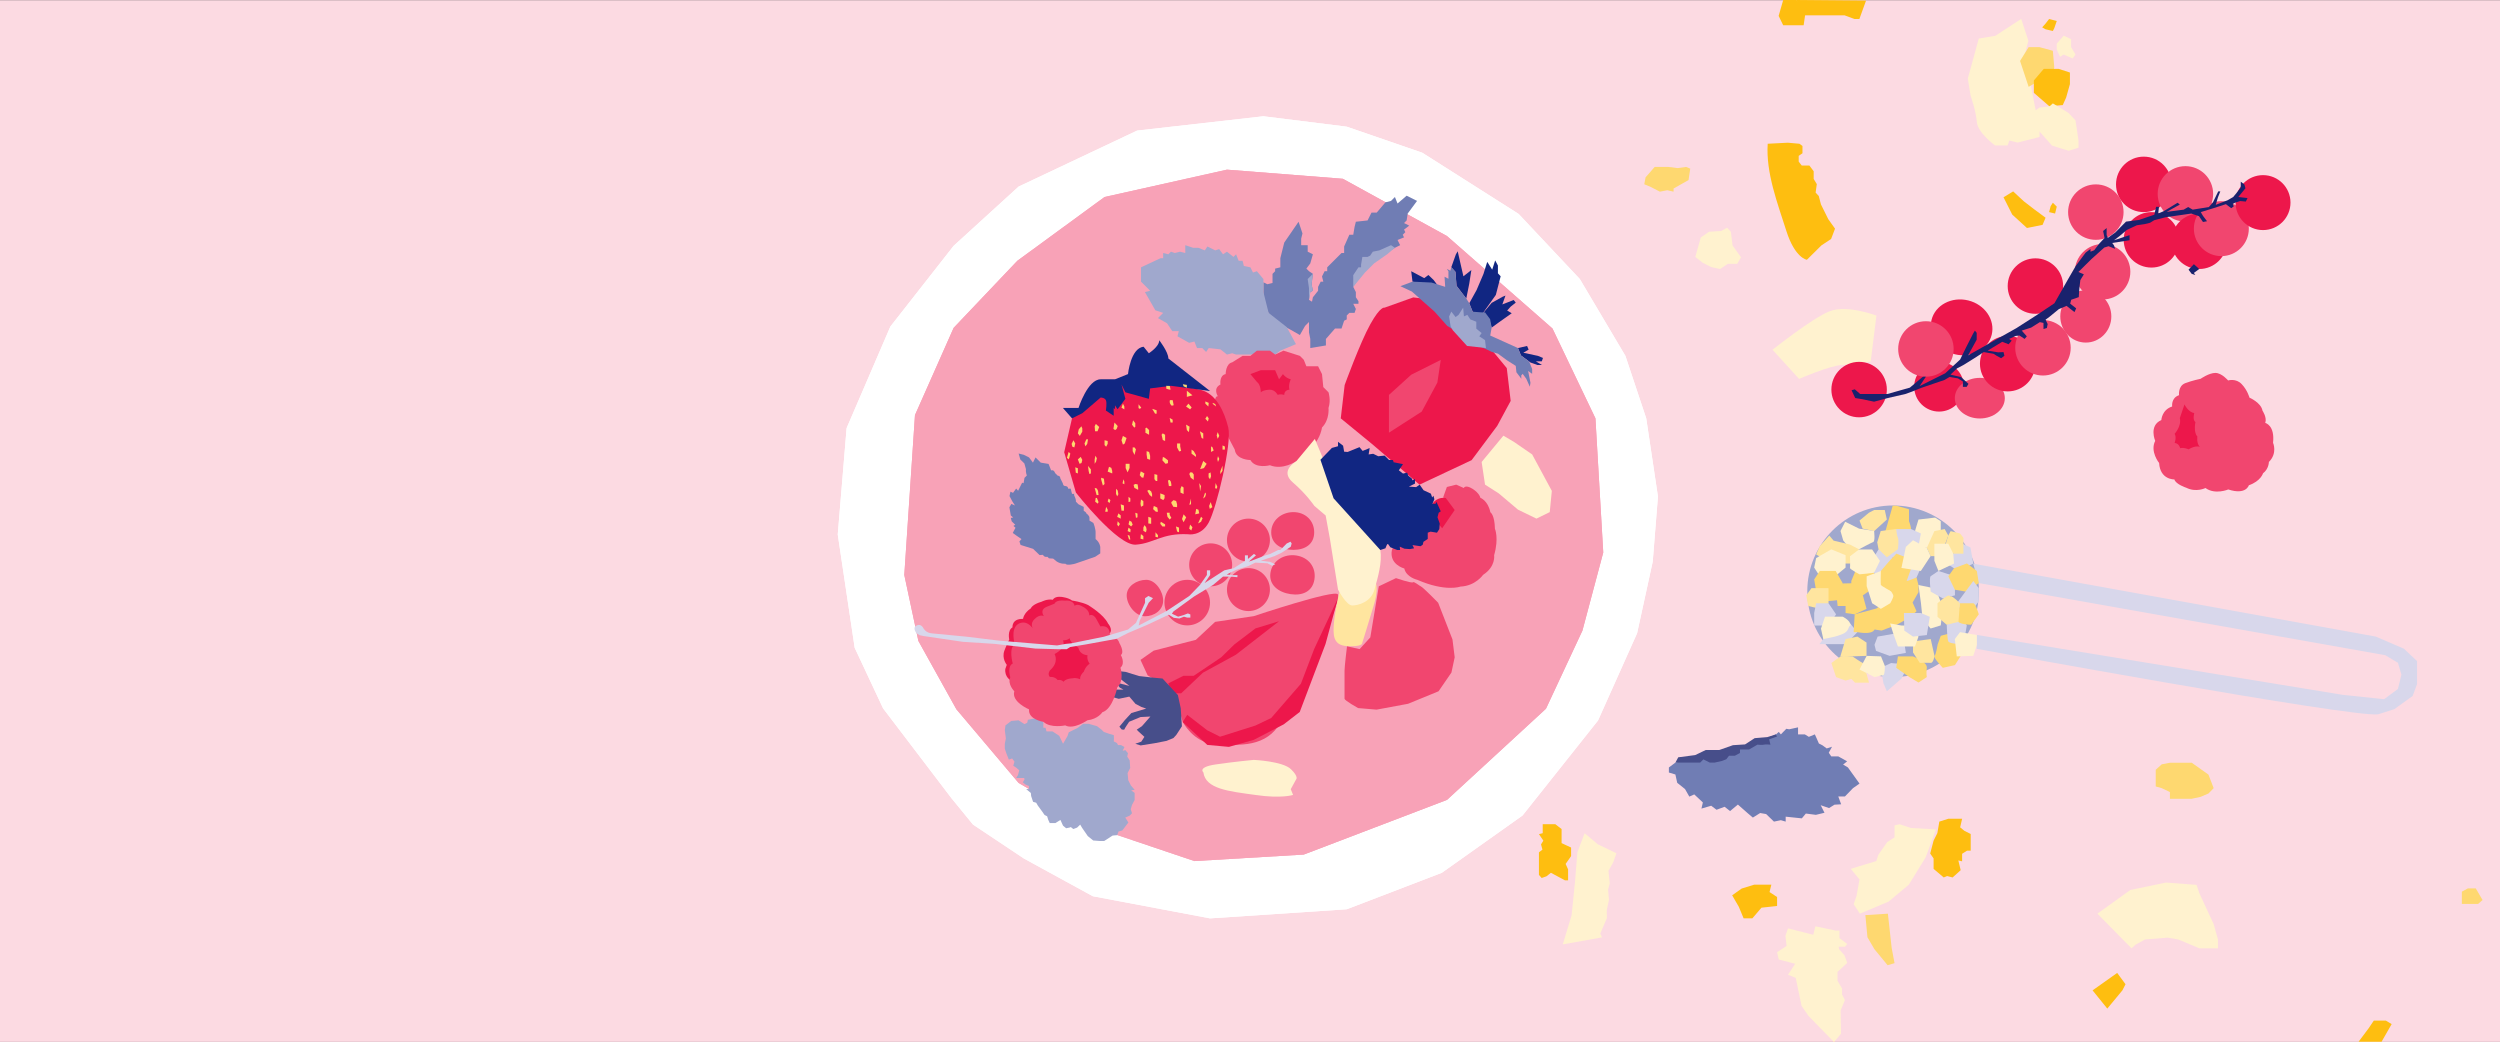 <?xml version="1.0" encoding="utf-8"?>
<!-- Generator: Adobe Illustrator 22.1.0, SVG Export Plug-In . SVG Version: 6.00 Build 0)  -->
<svg version="1.1" id="Layer_1" xmlns="http://www.w3.org/2000/svg" xmlns:xlink="http://www.w3.org/1999/xlink" x="0px" y="0px"
	 viewBox="0 0 1920 800" style="enable-background:new 0 0 1920 800;" xml:space="preserve">
<rect x="0" y="0" width="1920" height="800" fill="#333333" stroke="none"/>
<style type="text/css">
	.st0{fill:#A0A8CD;}
	.st1{fill:#FCDAE2;}
	.st2{clip-path:url(#SVGID_2_);}
	.st3{clip-path:url(#SVGID_6_);}
	.st4{fill:#707DB4;}
	.st5{fill:#F1466F;}
	.st6{fill:#ED174B;}
	.st7{fill:#474E8A;}
	.st8{fill:#FFF2CF;}
	.st9{fill:#FFE59F;}
	.st10{fill:#112682;}
	.st11{fill:#FED870;}
	.st12{fill:#FEBE10;}
	.st13{fill:#19226D;}
	.st14{fill:#D8D7EB;}
	.st15{clip-path:url(#SVGID_10_);}
	.st16{clip-path:url(#SVGID_14_);}
</style>
<g>
	<g>
		<circle class="st0" cx="1453.9" cy="454.1" r="65.9"/>
		<g>
			<g>
				<rect y="0.3" class="st1" width="1920" height="800"/>
			</g>
		</g>
		<g>
			<defs>
				<polygon id="SVGID_1_" points="747.3,633.3 786.3,659.3 839.3,688.3 929.3,705.3 1034.3,698.3 1107.3,670.3 1169.3,626.3 
					1227.3,553.3 1257.3,486.3 1269.3,431.3 1273.3,381.3 1264.3,321.3 1248.3,273.3 1213.3,214.3 1166.3,164.3 1092.3,117.3 
					1034.3,97.3 970.3,89.3 873.3,100.3 782.3,143.3 732.4,188.8 683.8,250.8 650.2,328.8 643.4,410.5 656.4,497.5 678.2,544 
					730.8,613.1 				"/>
			</defs>
			<use xlink:href="#SVGID_1_"  style="overflow:visible;fill:#FFFFFF;"/>
			<clipPath id="SVGID_2_">
				<use xlink:href="#SVGID_1_"  style="overflow:visible;"/>
			</clipPath>
			<g class="st2">
				<defs>
					<rect id="SVGID_3_" x="0.3" y="0.3" width="1920" height="8222"/>
				</defs>
				<use xlink:href="#SVGID_3_"  style="overflow:visible;fill:#FFFFFF;"/>
				<clipPath id="SVGID_4_">
					<use xlink:href="#SVGID_3_"  style="overflow:visible;"/>
				</clipPath>
			</g>
		</g>
		<g>
			<defs>
				<polygon id="SVGID_5_" points="732.4,251.8 702.7,318.8 694.5,441.6 705.3,492.2 734.5,544.7 782.3,601.3 840.3,635.3 
					917.3,661.3 1001.3,656.3 1111.3,614.3 1187.3,544.3 1215.3,484.3 1231.3,424.3 1225.3,321.3 1192.3,252.3 1111.3,181.3 
					1031.3,137.3 942.3,130.3 848.3,151.3 781.3,200.3 				"/>
			</defs>
			<use xlink:href="#SVGID_5_"  style="overflow:visible;fill:#F8A2B7;"/>
			<clipPath id="SVGID_6_">
				<use xlink:href="#SVGID_5_"  style="overflow:visible;"/>
			</clipPath>
			<g class="st3">
				<defs>
					<rect id="SVGID_7_" x="0.3" y="0.3" width="1920" height="8222"/>
				</defs>
				<use xlink:href="#SVGID_7_"  style="overflow:visible;fill:#F8A2B7;"/>
				<clipPath id="SVGID_8_">
					<use xlink:href="#SVGID_7_"  style="overflow:visible;"/>
				</clipPath>
			</g>
		</g>
		<polygon class="st0" points="816.4,571.2 813.5,565.1 808.3,561.7 803.7,561.7 803,558.9 801.3,558.9 801.3,554.5 796.2,551.4 
			789.4,552.8 788.9,555.1 786.8,556.1 782.2,553.2 776.6,553.7 772.2,557.1 771.7,560.7 772.5,567.1 771.7,571.2 771.7,575 
			772.9,578.6 774.8,583.4 777.3,582.5 779.1,584.9 778.2,588.1 780.5,589.6 782.8,591.6 781.8,595.3 780.4,597.5 784.9,597.5 
			786.6,597.5 786.8,598.7 785.5,600.8 787.4,602.4 790.3,603.7 790.1,606 788.1,606 791.7,609 791.9,611.3 793.4,615.8 
			795.8,616.5 797,618.6 800.5,623.4 802.2,625.9 804.2,626.9 805,629.5 806.2,632.1 810.6,632.1 814.4,629.7 816.4,634.1 
			818.8,636.1 821.3,635.6 822.4,635.2 824.3,636.7 827.2,635.6 829.6,633.3 831,635.7 835.4,642.1 839.6,645.5 844.9,645.9 
			848,645.9 854.5,641.7 858,641.4 859,638.6 861.9,637.8 866.6,631.7 864.2,627.9 867.6,626.4 869.4,624.6 868.4,621.5 
			869.4,618.1 871.4,614.4 871.4,608.9 868.7,607 871.4,606.6 868.5,603.2 866.5,599.2 866,593.7 868,589.8 867.6,584 865.7,581 
			866.3,578.5 864.3,576.1 862.2,576.6 863.6,573.7 860.9,572.2 858.6,572.2 857.9,570.7 855.4,569.4 855.5,567 855.4,564.6 
			852,563.6 847.7,562.1 846,560.4 842.5,557.7 836.2,555.9 831.9,555.9 827.5,559.1 820.8,562.4 819.8,565.4 		"/>
		<polygon class="st4" points="997.3,170.3 986.3,186.3 983.3,198.3 983.3,205.3 979.3,206.3 979.3,208.3 977.3,210.3 977.3,217.3 
			973.3,218.3 970.3,216.8 970.3,231.3 976.3,245.3 991.3,253.3 998.3,257.3 1002.3,250.3 1008.3,244.3 1007.3,240.3 1010.3,233.3 
			1005.3,230.3 1006.3,224.3 1008.3,223.3 1007.3,218.3 1008.3,210.3 1005.3,208.3 1003.3,206.3 1006.3,202.3 1008.3,195.3 
			1004.3,193.3 1004.3,188.3 999.3,188.3 999.3,183.3 1000.3,179.3 		"/>
		<polygon class="st0" points="995.3,264.3 983.3,269.3 979.3,272.3 949.3,272.3 946.3,271.3 942.3,272.3 937.3,268.3 928.3,267.3 
			926.3,270.3 923.3,267.3 919.3,267.3 917.3,262.3 913.3,263.3 904.3,258.3 905.3,254.3 900.3,254.3 896.3,248.3 889.3,244.3 
			893.3,240.3 887.3,238.3 879.3,224.3 883.3,223.3 876.3,216.3 876.3,205.3 891.3,198.3 893.3,198.3 893.3,194.3 897.3,195.3 
			899.3,193.3 902.3,194.3 906.3,193.3 910.3,194.3 910.3,188.3 916.3,190.3 920.3,190.3 925.3,192.3 927.3,189.3 933.3,192.3 
			936.3,191.3 939.3,195.3 942.3,193.3 947.3,197.3 949.3,195.3 951.3,200.3 954.3,200.3 955.3,204.3 960.3,205.3 962.3,209.3 
			965.3,208.3 970.3,214.3 970.3,224.3 974.3,240.3 988.3,251.3 		"/>
		<polygon class="st4" points="1080.3,150.3 1088.3,154.3 1081.1,164 1080.3,169.3 1078.3,171.3 1082.3,173.3 1078.3,176.3 
			1079.3,178.3 1077.3,180.3 1078.3,182.3 1073.3,184.3 1075.3,188.3 1071.3,190.3 1048.3,204.3 1039.3,220.3 1041.3,224.3 
			1041.3,228.3 1043.3,231.3 1043.3,233.3 1039.3,233.3 1041.3,237.3 1040.3,240.3 1036.3,240.3 1034.3,242.3 1034.3,245.3 
			1032.3,246.3 1030.3,252.3 1025.3,252.3 1018.3,260.3 1018.3,265.3 1006.3,267.3 1006.3,260.3 1005.3,255.3 1005.3,243.3 
			1008.3,228.3 1012.3,223.3 1012.3,220.3 1014.3,216.3 1016.3,216.3 1015.3,212.3 1017.3,208.3 1019.3,208.3 1019.3,205.3 
			1030.3,194.3 1032.3,194.3 1032.3,189.3 1036.3,180.3 1039.3,180.3 1040.3,174.3 1041.3,170.3 1050.3,169.3 1053.3,163.3 
			1057.3,163.3 1064,155.4 1068.3,154.3 1071.3,151.3 1073.3,156.3 		"/>
		<polygon class="st0" points="1039.3,220.3 1039.3,211.3 1043.3,205.3 1045.3,205.3 1045.3,203.3 1046.3,197.3 1050.3,197.3 
			1052.3,196.3 1054.3,193.3 1059.3,192.3 1068.3,188.3 1071.3,190.3 1065.3,195.3 1055.3,202.3 1048.3,209.3 		"/>
		<polygon class="st0" points="1004.3,214.3 1008.3,210.3 1007.3,218.3 1008.3,223.3 1006.3,224.3 1005.3,230.3 1005.3,221.3 		"/>
		<g>
			<path class="st5" d="M946.3,278.3l8-5h6l5-4h10l4,3l6.4-3l12.6,4l3,3l2,5h9l3,6l1,10l4,4c0,0,2,6,0,12c0,0,1,9-5,15c0,0-1,8-7,14
				c0,0-4,10-13,12c0,0-10,7-20,3c0,0-11,3-15-4c0,0-11,0-12-8l-4.6-8.7l-10.4-26.3c0,0-1-6,2-6c0,0-4-6,2-9c0,0-1-7,4-8
				C941.3,287.3,941.3,279.3,946.3,278.3z"/>
			<path class="st6" d="M960.3,287.3l8-3h11l3,7l3-4c0,0,2,3,6,4c0,0-2,4-1,8c0,0-4,0-4,4c0,0-3-1-5,0c0,0-2-4-6-4c0,0-5,0-7,2
				c0,0,0-6-3-8L960.3,287.3z"/>
		</g>
		<path class="st4" d="M782.3,348.3l4,1l4,2l3,4l2-4l4,4l6,1l2,5c0,0,2-1,3,2l2,2c0,0,2,0,2,2l2,4c0,0,0,2,2,2c0,0,2,0,2,2h2l1,4h2
			c0,0-1,0,0,2s1,3,1,4l2,2l4,2v3c0,0,2,1,2,2c0,0,2.4,1.6,2.4,3.4v2.1l3,1.8c0,0,2,4.7,1.7,8.2l0,4.2c0,0,3,2.1,3.6,6v5l-3.9,2.6
			l-15.4,5.3c0,0-6.4,1.8-7.5,0c0,0-3.3,0.5-6.7-1.7l-2.7-2.2l-3.2-0.2l-1.2-1.2c0,0-2.4,0.7-3.4-1.5l-2.6,0.2l-5-4.8l-9.6-3
			l-0.9-2.7l1.6-1.8l-3.8-2.6l-2.9-2.1l1.3-2.5l0.8-1.5l-1.6-1.4l1.4-0.9l-2.7-2.6l-0.7-2.6l1.8-0.4l-1.8-1.5l-1.1-6.3l1.5-2.6
			l2.8,1.2l-2-3.1l-2.2-4.1l0.7-3.4l2,0.9l2.4-3.3l1.5,1.7l3.1-6.2l1.1,0.4l0.7-4.1l1.8-1.8c0,0-1-2.6-0.7-5l-1.2-4.3l-3.1-3
			L782.3,348.3z"/>
		<polygon class="st0" points="800.5,565.8 794.8,572.5 792.2,581.6 792.2,593.4 792.8,596.6 793.4,600.7 793.8,588.5 794.8,578.6 
			797,572.1 		"/>
		<polygon class="st0" points="814.1,573.6 809.4,579.4 805.3,591.5 803.1,609.2 804.2,608.4 805.5,598.7 806.8,589.6 810.2,582 		
			"/>
		<polygon class="st0" points="819.4,578.4 819.4,588.9 822.7,598.2 828.7,609.7 828.7,620.5 836.3,636.1 834.6,630.2 830.2,620.1 
			829.6,609.2 826.9,602.9 822.5,595.1 820.6,588.2 		"/>
		<polygon class="st0" points="824.9,568.2 829.5,568.7 835.4,569.6 840.5,574.6 847.1,585.5 852,597.8 852,594.9 847.2,584.3 
			839.9,572 835.1,568.2 		"/>
		<path class="st5" d="M875.9,506.8l5.5,11.9l12.9,7.6l9.7,13.1l4.3,15c0,0,8.3,15.9,23.8,16.8s37.3,4,49.5-13.4
			c12.2-17.4,27.5-44.6,30.9-56.6c3.4-11.9,17.1-40.5,15-44.7c-2.1-4.2-64.6,16.7-64.6,16.7l-29.7,4.4l-14.8,13.8l-32.4,8.3
			L875.9,506.8z"/>
		<polygon class="st6" points="982.3,477.1 949.2,502.8 923.9,516.6 907.1,532.5 898.8,532.5 897.3,524.8 908.9,519 916.8,519 
			937.9,504.8 948,494.9 964.2,482.6 		"/>
		<polygon class="st6" points="1027.6,459.3 1018,494.6 1009.3,517.5 998.2,546.8 985.9,556.3 962.9,568.2 943.8,573.6 927.2,572.1 
			908.3,554.5 911.8,549 927.2,560.9 937,565.8 964.2,557.2 976.3,551.4 999.1,525.1 1009.3,498.4 		"/>
		<path class="st7" d="M885.3,520.4l-10.5-1.2l-10.4-3.2l-9.2-1l4.6,5.9l7.6,5.9l-9.6-2.5l-1.3-0.8l3.5,4.6l2.8,1.5H854l-7.5,1.6
			l5.6,3.5l7.1,2l8.1-1.7l4.8,5.6l4.6,2.4l3.6,1.2l-11.4,3.4l-4.9,5.3l-4.3,5.2l1.7,2.1c0,0,2.1,0.5,2.1,0s3.7-5.9,3.7-5.9l8.7-3.6
			l7.6-0.4l-6.5,7.4l-4,2.7l-0.9-0.9l2.5,2.5l4.3,3.9l-2.4,3.7l-4.6,1.6l4.1,1.3l10.7-1.7l9.2-1.8l5.3-2.2l2.2-2.4l4.3-6.6
			l-0.9-13.9l-2.2-10.1l-11.8-12.7L885.3,520.4z"/>
		<path class="st8" d="M924.2,593.2c0,0-4.8-4,9.4-6.1s29.3-3.5,29.3-3.5s22.2,1,28.5,7.1c6.3,6.1,4,7.9,4,7.9l-4.1,7.5l1.8,4.4
			c0,0-8.9,3-29.1,0C943.6,607.7,925.9,605.9,924.2,593.2z"/>
		<path class="st9" d="M1055,445.3c0,0,5.1,2.6,0,19.7c-5.1,17.1-9,29.4-9,29.4s-0.6,2.4-11.4,1.8c-10.8-0.6-11.1-8.2-10-19.2
			c1.1-10.9,5.2-26.8,5.2-26.8L1055,445.3z"/>
		<path class="st8" d="M1027.6,452.8c0,0,6.4,12.2,10.9,12.2s14.4-2.5,17.1-12.2c2.7-9.7,6-20.9,4.5-30.5
			c-1.5-9.6-0.6-24.6-5.1-31.3c-4.5-6.8-12.9-16.7-12.9-16.7l-14.3-6.6l-10-11.4l-8-19.2l-14.4,17.3c0,0-13,7.1-2.5,16.1
			c10.5,9,16.5,18,16.5,18l8.7,7.4l3.2,17.5L1027.6,452.8z"/>
		<polygon class="st8" points="1137.9,354.8 1154.6,334.6 1162.6,339.3 1176.7,349 1191.8,377 1190.2,393.3 1180,398.3 
			1165.8,391.4 1151,378.9 1140.5,372.2 		"/>
		<path class="st6" d="M1090.2,372.2l40-18.8l19.7-26.4l10.3-19.1l-3-25.2l-12.7-15.4l-10.9-2.2l-9.7-9.7l-13.6-8.2l-9.4-16.9
			l-15.5-1.9l-22.1,7.9c0,0-3-1.5-10.9,12.7c-7.9,14.2-19.7,46.7-19.7,46.7l-3,25.6l23.9,19.6L1090.2,372.2z"/>
		<polygon class="st5" points="1106.5,276.4 1083.8,287.8 1066.7,303.3 1066.7,332.3 1091.9,316.1 1103.9,293.8 		"/>
		<polygon class="st10" points="1131,239.4 1128.4,232.9 1134,222.8 1139.3,210.4 1142.2,201.1 1146,207.1 1148.3,200 1150.4,203.9 
			1150.4,209.9 1152.5,212.2 1148.8,226.5 1137.9,241.8 		"/>
		<polygon class="st10" points="1123.9,212.2 1130,207.4 1128.4,217.8 1126.1,229.3 1118.6,219.5 1117.8,208.8 1114.6,205.2 
			1118.1,195.4 1119.5,193 		"/>
		<polygon class="st10" points="1097,211.2 1101,215 1103.9,218.9 1097,217.9 1089.9,217.6 1084.8,216.3 1083.8,208.3 1093.8,213.6 
					"/>
		<polygon class="st10" points="1145.6,232.6 1154,227.9 1156.2,227 1153.8,233.8 1162.5,230.4 1164.1,232.4 1160.2,235.5 
			1157.5,238.5 1161,240.6 1151.5,247.3 1145.6,251.6 1143.4,244.3 1137.9,242.8 1137.9,241.8 		"/>
		<polygon class="st10" points="1165.8,267.3 1172.8,265.7 1174,268.5 1169.9,270.9 1181.1,273.3 1185,274.9 1184.1,277.5 
			1179.5,277.5 1184.2,280.3 1180.7,280.3 1175.4,278.4 1168.1,273 		"/>
		<polygon class="st4" points="1075.5,219.8 1084.8,216.3 1099.4,217 1109.9,220.3 1109.4,212.5 1112.4,214.1 1112.4,208.3 
			1111.1,206.5 1113.9,207.9 1114.6,205.2 1117.8,208.8 1118.6,219.5 1126.1,229.3 1128.4,232.9 1131,239.4 1137.9,239.9 
			1140.5,239.9 1144.4,245.1 1145.6,251.6 1144.5,257.7 1165.8,267.3 1168.1,273 1174.4,277.7 1176.7,283.4 1176.7,287.1 
			1173.6,284.9 1175.4,294 1174.9,297 1172.2,290.9 1169.4,287.1 1168.3,288.4 1168.4,290.9 1164.6,285.9 1164.1,281 1157.2,276.6 
			1150.4,271.6 1145.8,270.3 1137.9,266.6 1111.5,250.3 1101.7,239.3 1084.3,223.9 		"/>
		<polygon class="st0" points="1114.1,250.8 1112.9,243.1 1114.6,239.3 1117.9,243.5 1120.2,241.8 1123.7,236.3 1124.3,243 
			1126.9,241.8 1129.2,245.3 1133.8,247.1 1133.8,252.4 1137.9,255.8 1136.1,258.3 1140.5,261.2 1141.2,267.3 1126.7,265.7 
			1115.8,253.7 		"/>
		<g>
			<path class="st6" d="M823.3,321.3l-6,26l9,31c0,0,32,41,46,40s20-9,40-8c0,0,10,2,16-9s18-61,15-73s-9.1-26-21.5-29
				s-56.5-8-56.5-8l-22,7L823.3,321.3z"/>
			<path class="st10" d="M845.3,305.3l-14,12l-8,4l-7-8h12c0,0,7-22,17-22h11l10-4c0,0,2-20,12-21l4,5c0,0,8-5,8-10c0,0,7,9,7,14
				l32,25l-30-4l-0.9,0.1l-15.1,1.9l-1,8l-18-5l-3-6l3,11l-6,8l-2-3v3l-1-1v6l-6-4c0,0,1-6,0-8S845.3,305.3,845.3,305.3z"/>
		</g>
		<g>
			<polygon class="st11" points="899,299.2 898,299.2 895.7,298.5 895.7,296.3 898.4,296.4 			"/>
			<polygon class="st11" points="909,296.7 911.5,297.8 911.5,295.6 908.4,295.1 			"/>
			<polygon class="st11" points="911.5,300.1 911.5,304.8 914,304.1 915.8,303.6 			"/>
			<path class="st11" d="M898.5,307.3h2.1l0.8,3.9l-1.5,0.4C899.9,311.5,897.7,310.1,898.5,307.3z"/>
			<polygon class="st11" points="884.9,314 888.3,315.1 888.3,317.7 887.1,317.7 			"/>
			<polygon class="st11" points="874.4,310.5 876.5,313.1 875.4,314 874.4,313.4 			"/>
			<polygon class="st11" points="862.4,310 863.5,312.2 863.5,314.4 861.3,313.1 			"/>
			<polygon class="st11" points="855.9,324.5 858.4,327.2 857.6,329.4 856.4,330.3 855.1,329.4 			"/>
			<polygon class="st11" points="870.2,322.8 871.9,325 871.9,327.8 871.1,328.4 869.4,326.2 			"/>
			<polygon class="st11" points="880.6,328.4 882.5,330.3 882.5,332.8 882.5,333.9 879.7,332.4 879.7,328.8 			"/>
			<polygon class="st11" points="893,332.8 894.8,333.9 894.8,336.7 894.8,338.7 893,337.9 892.1,333.9 			"/>
			<polygon class="st11" points="898.3,321 899,324.5 900.6,324.5 900.6,322.3 			"/>
			<polygon class="st11" points="910.9,312.2 914,314.4 915.2,312.9 912.7,310 			"/>
			<polygon class="st11" points="925.7,308.3 925.7,310 928,312.2 928.3,309.4 			"/>
			<polygon class="st11" points="931.4,310.2 934,312.2 933.3,310.3 931.4,309.4 			"/>
			<polygon class="st11" points="927,319.5 928.3,321.3 927.7,323.7 925.7,321.6 			"/>
			<polygon class="st11" points="935.2,331.9 936.4,334.7 935.2,337 934.4,334.4 			"/>
			<polygon class="st11" points="921.5,331.2 924.1,332.8 924.1,334.4 924.1,337 922.8,336.3 			"/>
			<polygon class="st11" points="910.9,326.1 913.6,327.7 913.1,331.9 911.5,330.3 			"/>
			<polygon class="st11" points="904,340.6 906.4,340.6 906.4,342.8 907.1,346.3 905.6,346.7 904,343.6 			"/>
			<polygon class="st11" points="862.4,334.8 865.2,336.4 863.8,340.6 862.4,341.5 861.3,338.1 			"/>
			<polygon class="st11" points="848.3,338.1 850.7,338.7 850.7,340.9 849.5,343.1 848.3,341.8 			"/>
			<polygon class="st11" points="841.6,325.6 844.2,327.9 842.9,331.2 841,331.2 840.7,327.4 			"/>
			<polygon class="st11" points="830.5,327.4 831.2,329 831.2,331.5 829.3,334.8 827.8,332.8 828.5,329.7 			"/>
			<polygon class="st11" points="824.4,338.1 825.8,340.6 825.1,343.6 823.6,343.1 823,340.9 			"/>
			<polygon class="st11" points="820.7,347.1 822,348.3 821.3,351.4 820.7,352.8 819.4,351.6 			"/>
			<polygon class="st11" points="830,350.9 831.2,353.2 830.6,355.6 829.1,356.2 827.8,352.8 			"/>
			<polygon class="st11" points="833.6,342.8 835,340.9 835.6,337.4 834.3,337.4 832.9,340.6 			"/>
			<polygon class="st11" points="841.3,350 842.4,351.9 841.8,354.5 840.7,356.2 840.7,352.8 			"/>
			<polygon class="st11" points="851.7,358.5 853.5,359.3 854.2,361.8 854.2,363.6 850.7,362.2 			"/>
			<polygon class="st11" points="835.6,357.8 837.8,360.5 837.8,363.6 836.7,364.1 836.1,361.9 			"/>
			<polygon class="st11" points="825.8,358.9 827.8,359.6 827.8,361.5 827.8,363.6 826.2,363 			"/>
			<polygon class="st11" points="845.7,368.3 845.7,366.9 847.8,367.6 848.3,371.7 847,372.9 			"/>
			<polygon class="st11" points="840.7,374.7 842.4,375.2 843.3,377 843.7,380.2 842.2,380.2 			"/>
			<polygon class="st11" points="864.5,356.2 867.5,356.2 867.5,359.4 866,362.8 864.5,359.5 			"/>
			<polygon class="st11" points="871.3,349.4 872.4,345.1 871.3,343.6 869.9,343.6 869.9,346.5 			"/>
			<polygon class="st11" points="880.6,346.5 882.5,347.1 883.3,350 883.3,353.1 881.1,352.4 880.6,349 			"/>
			<polygon class="st11" points="893.1,350.9 894.4,351.5 897,353.5 897,355.7 895.1,356.2 892.7,353.5 			"/>
			<polygon class="st11" points="886.6,364.1 888.8,364.7 888.8,366.9 888.8,369.4 887.7,369.4 886.6,368 			"/>
			<polygon class="st11" points="876.1,362 878.9,363.6 878.1,366.9 876.8,366.7 875.3,364.9 			"/>
			<polygon class="st11" points="862.8,368.1 863.5,369.9 863.5,371.9 862.1,371.2 			"/>
			<polygon class="st11" points="857.1,375.4 858.4,376.7 858.9,379.6 858,381.2 857.1,379.3 			"/>
			<polygon class="st11" points="866.7,381.6 868.1,382.7 868.1,385.2 866.7,385.6 			"/>
			<polygon class="st11" points="870.6,372.4 871.9,371.7 873.7,372 874.1,374.7 874.1,376.2 871.2,374.7 			"/>
			<polygon class="st11" points="881.1,376.9 882.5,376.2 884.1,377.4 884.8,379.4 884.8,381.6 882.9,380.2 			"/>
			<polygon class="st11" points="891.1,378.9 894.4,380.2 894.4,382.6 893.4,384.1 891.1,382.8 			"/>
			<polygon class="st11" points="897,369 898.3,368.6 899.2,369.9 899.6,371.9 899.6,373.3 897.7,373.3 			"/>
			<path class="st11" d="M876.3,383.6c1.8,1.3,1.8,1.3,1.8,1.3v3.3l-1.8,1l-0.4-2.4L876.3,383.6z"/>
			<polygon class="st11" points="886.1,388.6 888.8,389.8 889.3,393 887.7,393 885.6,391 			"/>
			<polygon class="st11" points="871.9,393.8 873.6,394.4 873.6,397.3 872.4,397.7 			"/>
			<polygon class="st11" points="860.7,387.3 863.2,388.2 863.2,392.2 861.3,392.2 			"/>
			<polygon class="st11" points="851.4,382.9 852.8,384.1 852.1,386.4 850.7,385.1 			"/>
			<polygon class="st11" points="849.5,389.2 850.7,391.4 850.7,393 848.8,393 			"/>
			<polygon class="st11" points="858.9,394.3 860.7,395.8 860.7,398.3 858,397 			"/>
			<polygon class="st11" points="858.4,400.3 860.1,402.4 858.9,404.3 858,402.9 			"/>
			<polygon class="st11" points="867.4,399.8 869,400.7 869.9,402.9 868.7,404.3 866.7,402.7 			"/>
			<polygon class="st11" points="878.9,403.3 880.2,404.8 880.6,406.7 880.1,408.8 878.1,407.7 878.1,405.2 			"/>
			<polygon class="st11" points="881.9,396.9 884.1,397.7 884.1,399.8 884.1,402.3 881.9,402 881.9,399.2 			"/>
			<polygon class="st11" points="891.5,400.7 894.8,402.7 894.8,404.3 892.7,404.3 891.1,402.3 			"/>
			<polygon class="st11" points="896.1,393.8 898.3,393.8 898.3,395.4 899.6,397.7 898.3,399 896.6,396.9 			"/>
			<polygon class="st11" points="899.6,385.6 901.3,384.1 903.3,384.8 904,387.3 904,389.5 901.1,389.2 899.6,386.4 			"/>
			<polygon class="st11" points="906.6,375.4 907.5,373.3 909,374.4 909,377.4 909,379.4 906.6,378.3 906.6,376.2 			"/>
			<polygon class="st11" points="913.4,364.1 914,362.8 915.6,362.8 916.8,364.4 916.8,368.6 914.5,366.9 			"/>
			<polygon class="st11" points="921,371 922.4,373.3 921.7,377.4 			"/>
			<polygon class="st11" points="914.7,382.9 914.7,387.3 913.4,387.7 			"/>
			<polygon class="st11" points="909,395 911,397.3 909,401.1 907.8,398.6 			"/>
			<polygon class="st11" points="917.9,395 921,394.3 920.4,391.5 918.7,390.8 			"/>
			<path class="st11" d="M924,382.9l1.5-1.3c0,0,0.7-1.8,0.7-2.2s-0.7-1.1-0.7-1.1L924,382.9z"/>
			<polygon class="st11" points="929.3,368.1 930.1,365.7 929.7,362.8 928.2,363.6 928.2,366.5 			"/>
			<polygon class="st11" points="924.1,354 926.7,356.2 924.6,359.5 921.7,360.3 923.8,354.8 			"/>
			<polygon class="st11" points="918.5,349.4 916.8,346.5 915.1,345.3 915.1,348.4 918.5,350.9 			"/>
			<polygon class="st11" points="930.1,342.9 930.1,345.3 930.1,347.1 932.1,346 931.1,343.3 			"/>
			<polygon class="st11" points="938.9,342.1 938.9,345.3 940.7,345.3 940.7,342.9 			"/>
			<polygon class="st11" points="935.4,350.3 936.4,352.5 935.4,354.8 934.9,352.6 			"/>
			<polygon class="st11" points="938.9,357.6 938.9,361.6 937.2,364.1 937.2,362 			"/>
			<polygon class="st11" points="933.6,371 934.9,373.9 934.3,375.4 933.2,374.9 			"/>
			<polygon class="st11" points="929.8,385.6 931.1,389.5 929.1,390.8 928.6,388.6 			"/>
			<polygon class="st11" points="914,402.9 915.8,404.9 914.9,407.4 913.3,406 			"/>
			<polygon class="st11" points="920.1,402 922.4,400.7 923.6,398 922.4,396.9 			"/>
			<polygon class="st11" points="903.1,404.3 905.5,405.2 905.5,408.8 904,408.2 			"/>
			<polygon class="st11" points="887.4,408.8 889.3,411 889.3,412.7 887.4,412.3 			"/>
			<polygon class="st11" points="876.2,410.2 878.1,411.7 878.1,414.3 875.9,413.7 			"/>
			<polygon class="st11" points="866.7,405.2 868.3,406.6 868.1,408.8 866,407.9 			"/>
			<polygon class="st11" points="866,410.8 867.5,411.4 868.1,414.3 867.1,414.3 			"/>
			<polygon class="st11" points="841.5,382.4 842.4,382.4 843.7,385.6 843.1,386.8 841.1,385.3 			"/>
		</g>
		<path class="st12" d="M1357.6,110.4l15.4-0.8l9,0.8l2.3,1.7v5.6l-2.9,2v4.4l2.3,3h5.9l3.3,4.4v5.9l2.4,4l-0.9,6.5l2.4,2.6l1.7,6.5
			l5.6,11.3l5.2,7.3l-3,7.9l-7.5,5l-11.1,11c0,0-9.1-1.1-15.8-22.2C1365.2,156.2,1356.1,132.7,1357.6,110.4z"/>
		<polygon class="st12" points="1369.5,0 1366,12.2 1369.5,19.4 1378.4,19.4 1385.2,19.4 1386.6,9.7 1379.7,0 		"/>
		<polygon class="st12" points="1433.1,0.5 1379.7,0 1383.4,11.8 1389.7,11.8 1399.6,11.8 1406.4,11.8 1416.7,11.8 1424.2,14.6 
			1428,14.6 		"/>
		<path class="st12" d="M1519.7,29.6l12.7-2.1l19.9-13l5.5,16.8l-3.4,12.7l5.8,24.3l6.2,31.8v5.1l-16.9,4.3l-6.3-1.6l-1.4,3.8h-9.6
			c0,0-13.3-9.6-14-18.1c-0.7-8.6-4.8-20.2-4.8-20.2l-2.1-13.1L1519.7,29.6z"/>
		<polygon class="st12" points="1538.7,151.5 1546.1,147 1554.3,154.6 1562.2,160.7 1571,167.2 1568.7,172.7 1556.7,175.1 
			1545.4,164.8 		"/>
		<polygon class="st12" points="1573.7,162.9 1578.3,164 1579.6,158.7 1576.6,155.7 1574.9,158.3 		"/>
		<polygon class="st12" points="1558,36.2 1566.3,36.2 1576.6,39 1577.7,51.9 1575.3,60.3 1563.9,63.2 1558,66.7 1551.4,46.8 		"/>
		<polygon class="st12" points="1571,22.5 1576.6,23.8 1577.7,21.6 1579.6,16.1 1573.7,14.6 1571,18.1 1568.4,21 		"/>
		<polygon class="st12" points="1584.9,27.4 1590.6,30.1 1590.6,36.2 1594,41.9 1591.8,44.9 1584.9,41.9 1582.1,43.6 1579.6,38.1 
			1579.6,33.5 		"/>
		<polygon class="st12" points="1581.1,52.9 1589.7,55.7 1589.7,64.6 1586.8,74.9 1584.2,80.7 1580.6,81 1574,81.7 1562,71.3 
			1562,61.8 1569.6,52.9 		"/>
		<polygon class="st12" points="1588.7,86.8 1594,92.5 1596.3,107.9 1596.3,113.4 1588.7,115.8 1575.9,111.8 1571,106.2 
			1564.6,99.1 1560.5,86.8 1566.3,82.6 1574,81.7 1576.6,79.4 		"/>
		<path class="st12" d="M1381.7,291c0,0,23.5-10.3,33.1-10.7c9.6-0.5,21.9-2.7,21.9-2.7l4.4-35.2c0,0-22.7-8.7-36.1-3.3
			s-43.7,29.5-43.7,29.5L1381.7,291z"/>
		<polygon class="st12" points="1267.8,143.6 1262.8,141.5 1263.8,136.2 1270.8,128.2 1281.3,128.2 1288.4,129.1 1294.9,128.2 
			1298.1,129.5 1296.8,138.3 1291.8,141.1 1285.3,144.8 1285.3,147.2 1280.5,146.1 1274.8,147.2 		"/>
		<polygon class="st12" points="1312.5,178 1321.8,177.4 1326.4,174.9 1329.3,178 1330.6,188.5 1337.1,197.6 1334.2,202.6 
			1327,202.6 1321,206.6 1314.2,205.1 1307.7,201.8 1302,197.3 1306.2,182.4 		"/>
		<g>
			<circle class="st6" cx="1427.8" cy="299.2" r="21.3"/>
			
				<ellipse transform="matrix(0.239 -0.971 0.971 0.239 902.357 1654.142)" class="st6" cx="1506.5" cy="251.4" rx="21.3" ry="23.8"/>
			<circle class="st6" cx="1489.2" cy="297" r="19.1"/>
			<ellipse class="st5" cx="1520.5" cy="305.8" rx="19.2" ry="15.6"/>
			<circle class="st6" cx="1541.9" cy="279.3" r="21.3"/>
			<circle class="st5" cx="1569" cy="267.1" r="21.3"/>
			<circle class="st6" cx="1563.2" cy="219.7" r="21.3"/>
			<ellipse class="st5" cx="1601.9" cy="243" rx="19.6" ry="20.1"/>
			<circle class="st5" cx="1614.8" cy="208.7" r="21.3"/>
			<circle class="st5" cx="1609.6" cy="162.9" r="21.3"/>
			<circle class="st6" cx="1646.4" cy="141.6" r="21.3"/>
			<circle class="st5" cx="1678.4" cy="148.9" r="21.3"/>
			<circle class="st6" cx="1652.3" cy="184.2" r="21.3"/>
			<circle class="st6" cx="1689" cy="185.3" r="21.3"/>
			<circle class="st5" cx="1706" cy="175.6" r="21.1"/>
			<circle class="st6" cx="1738" cy="155.6" r="21.1"/>
			<polygon class="st13" points="1422,299.7 1424.5,299 1428.6,302.6 1435.4,302.6 1449.5,302.6 1466.8,297.7 1478.2,288.1 
				1479.9,288.1 1474.3,296.5 1493.9,286.7 1505.4,276.1 1510,266.7 1515.3,256.3 1516.7,253.9 1518.1,255.6 1518.1,260.9 
				1511.5,272.9 1548.6,252 1564.5,241.8 1577.8,232.9 1587.9,215.1 1594.2,204.2 1601.8,194 1605.5,191.2 1605.5,193.3 
				1608.3,192.2 1612.4,186.9 1616.3,182.8 1615.2,177.4 1617.9,175.1 1617.9,180.5 1618.8,182.7 1624.6,178.5 1632.8,170.2 
				1642.8,168.9 1654.5,164.9 1655.9,158.8 1658.1,158.8 1657.5,164 1661.7,162.2 1672.4,155.7 1674.1,157.1 1664,162.7 1677.1,161 
				1680.5,159 1684,161 1696.4,159 1699.4,155.7 1703.6,147 1705.2,147 1703.4,151.5 1701.7,157.3 1710.8,153.8 1715.1,151.3 
				1717.9,147.9 1720.9,144 1720.9,139.5 1723.7,141.7 1724.5,144.6 1719,151.3 1726.1,152.1 1724.8,154.8 1720.4,154.4 
				1716.5,155.7 1714.8,156.6 1715.5,158.5 1713.6,159.9 1709.5,156.8 1699.9,159.9 1690.2,162.9 1691.9,165.8 1695,169.9 
				1691.9,170.5 1688.8,166 1682.9,164 1674.6,165.2 1663.4,166.8 1654.5,169.1 1651.2,171.1 1647.2,172.1 1641.1,173 1633.4,176.6 
				1627.7,181.4 1623.6,184.5 1635.5,180.6 1635.5,184.5 1622.2,186.6 1623.5,188.4 1624.4,191.1 1619.4,189.1 1616.1,190.1 
				1606.3,198.9 1596.2,208.9 1600.4,210.7 1597.7,215.1 1597,221 1596.7,224.8 1596.5,228.2 1590.7,230.2 1589.9,233.2 
				1594.5,236.8 1593.2,239.7 1587.1,234.9 1581.2,237.4 1574,243.3 1571,245.5 1572.6,248.9 1572,251.9 1569.4,252.7 1569.4,248 
				1566.6,247.4 1559.9,251.6 1552.7,253.9 1556.6,258.3 1554.9,260.3 1551,257.7 1548,258 1543,260.3 1545,261.6 1542.6,264.4 
				1537.7,262.5 1526.5,269.3 1534.6,270.6 1538.7,270.4 1539.4,273.2 1536.9,275.1 1533.7,273.4 1531,271.7 1523.5,270.4 
				1517.6,274.3 1507.8,280.4 1503,282.9 1498,287.7 1506.1,289.6 1511.8,294.8 1510.4,297.1 1507.5,297.1 1507.5,293 1503.7,290.6 
				1497.3,289.5 1493.4,291.8 1475.5,297.9 1468.3,300.8 1463.3,302.6 1449.8,305.7 1439.3,308.5 1430.3,306.6 1424.8,305.7 			"/>
			<polygon class="st13" points="1684.9,202.9 1689,206.6 1684.9,209.6 1686,211.2 1683.2,210.3 1680.8,207.1 			"/>
			<circle class="st5" cx="1479.1" cy="268" r="21.3"/>
		</g>
		<polygon class="st4" points="1281.7,589.4 1281.7,593.3 1286.7,594.8 1288.1,601.2 1294.1,606 1297.4,611.8 1301.2,610.1 
			1307.8,616.3 1306.7,621 1314.2,618.8 1318.3,621.9 1324.5,619.6 1328.7,622.9 1334.7,617.9 1342.3,624.6 1346.2,627.9 
			1351.8,624.4 1356.4,625.2 1362.4,631 1367.7,629.9 1371.4,631 1371.4,627.2 1383.8,628.5 1386.9,624.8 1394.6,625.8 
			1401.2,624.2 1398.3,618.4 1404.7,620.6 1408.9,618 1414,617.7 1411.8,611.7 1416.9,611.7 1423.1,605.3 1428.1,601.8 
			1419.2,589.4 1415.5,587.2 1418.6,584.7 1411.8,580.9 1406.4,580.9 1404.5,578.1 1407,573.5 1402.9,574.8 1399.8,572.5 
			1396.9,571 1395.2,567.1 1393.8,564 1389.2,565.9 1386.1,564 1380.9,564 1380.9,558.6 1374.1,560.1 1371.9,559.7 1367.7,564 
			1366.1,562.1 1364,564 1349.7,570.2 1322.9,578.5 1302.2,582 1286.7,585.7 		"/>
		<path class="st7" d="M1286.7,585.7h10.5h4.6h3.9l2.5-2.5l5,2.5h3.5l5.8-1.3l3.3-1.3l2.1-2.7h4.5l3.9-2.1v-2.7h7l6.4-3.7
			c0,0,4.1,0.4,5,0s5,0,5,0l-1-4.1l6-2.1l-0.8-1.7l-6.6,2.1l-9.7,0.8l-7.4,4.8l-9.3,0.6l-10.5,3.7H1310l-8.1,3.9l-13,1.7
			L1286.7,585.7z"/>
		<polygon class="st12" points="1187.7,633 1194.5,633 1199.3,636.7 1199.3,647.5 1202.7,649.1 1206.6,650.9 1206.6,657.5 
			1202.4,663.5 1204.3,667.7 1204.3,676.1 1201.9,676.1 1191.1,670.3 1187.7,673 1184,674.3 1181.9,671.9 1181.9,661.3 
			1181.9,654.6 1184.6,652.5 1183.5,648.5 1185.3,645.6 1181.9,640.6 1184.8,639.9 1184.8,633 		"/>
		<polygon class="st12" points="1217,639.9 1227.1,648.4 1241.4,655.3 1238.9,662.4 1235.3,668.8 1236.3,678.5 1235,683.2 
			1235.7,691.1 1234,699 1234.1,705.1 1229,717 1230.4,719.9 1200.2,725.3 1207,702.9 1209.7,676.3 1211.4,654.7 		"/>
		<polygon class="st12" points="1337.6,682.4 1347.3,679.4 1360.4,679.4 1359,685.1 1364.8,688.9 1364.8,695.8 1352.8,697.1 
			1345.8,705.3 1339.1,705.3 1335.4,696.4 1330.3,687.6 		"/>
		<polygon class="st12" points="1373.2,713 1392.6,717.9 1394.2,711.4 1409.9,714.7 1412.7,714.7 1412.7,720.5 1418.7,725 
			1416.9,727.1 1412.1,727.1 1412.5,729.1 1416.5,733.6 1418.7,739.5 1411.2,746.4 1411.2,753.2 1414.7,759.2 1414.7,763.8 
			1416.9,768 1413.6,776 1413.9,793.9 1408.5,800.3 1388.9,780.2 1383.6,772.5 1379.1,751 1373.2,748.6 1378.7,740.2 1366.1,736.9 
			1364.8,731.3 1372.1,726.5 1371.2,718.7 		"/>
		<polygon class="st12" points="1432.6,702.8 1449.9,701.7 1452.8,728 1455,739.7 1449.7,741.3 1439.5,728.9 1434.2,719.8 		"/>
		<polygon class="st12" points="1423.6,694.4 1428.4,701.7 1450.5,692.4 1466,679.4 1478.8,658.6 1480.3,654.7 1486.8,637 
			1467.6,635.9 1458.9,633 1455,633.9 1455,643.1 1449.4,646.7 1442.6,656.4 1441,661.3 1428.1,665.2 1421.4,667.3 1428.1,675.4 
			1425.8,688.2 		"/>
		<polygon class="st12" points="1485,659.3 1485,667.3 1492.8,673.9 1495.4,672.8 1499.6,673.9 1505.8,668.3 1504,660.8 
			1506.9,661.5 1506.9,655.7 1510.7,653.3 1513.5,653.3 1513.5,645.1 1513.5,640.5 1508.7,638.1 1505.4,635.4 1506.9,628.8 
			1496.3,628.8 1489.4,631 1487.9,639.8 1485,645.6 1482.4,655.5 		"/>
		<polygon class="st12" points="1660.2,605.3 1666.5,608.3 1666.5,613.5 1671.4,613.5 1683,613.5 1690,612 1696.1,609.4 
			1700.1,605.3 1696.1,594.9 1683.3,585.8 1666.5,585.8 1660.2,587 1655.6,591.2 1655.6,604 		"/>
		<polygon class="st12" points="1610.8,701.7 1636.1,683.5 1663.5,677.8 1687,679.6 1689.1,686 1700.1,709.7 1703.4,721.5 
			1703.4,728.3 1696.4,728.3 1689.1,728.3 1672.9,721.5 1664.7,720.1 1647.4,721.5 1640,725.6 1637,728.3 		"/>
		<polygon class="st12" points="1607.1,760.6 1618.4,774.6 1630,760.6 1632.4,755.9 1626,747.2 		"/>
		<polygon class="st12" points="1811.2,800.3 1819.2,789.6 1823.1,783.8 1827.4,783.8 1832.3,783.8 1836.8,786.5 1828.9,800.3 		"/>
		<polygon class="st12" points="1890.7,694.2 1903.2,694.2 1906.6,691.2 1901.4,682.3 1895.3,682.3 1890.7,684.8 		"/>
		<path class="st14" d="M1519.7,447.8l312.2,55.4l9.7,5.8l2.7,9.1l-2.7,11L1831,537l-32-3.4l-280.9-46v10.7c0,0,288.5,53,308.3,50.3
			l12.5-4l14-10.1l3.4-9.1v-17.7l-10.1-9.5l-21.6-9.3l-309.2-56L1519.7,447.8z"/>
		<polygon class="st11" points="1441.4,467.3 1451.2,457.2 1467.6,460 1471.9,469.4 1467,474 1456.7,479.8 1445.1,484.3 
			1435.3,482.8 1435.3,474.6 		"/>
		<polygon class="st14" points="1441.4,442.6 1453.6,435.6 1453.6,421.9 1442.7,421.9 1439.3,427.7 1439.3,439.8 		"/>
		<polygon class="st11" points="1455.8,444.4 1471.9,443.5 1473.4,449.3 1473.4,454.8 1468.9,462.7 1455.8,465.4 1451.2,457.2 		"/>
		<path class="st14" d="M1464.3,430.7h11v5.2l-3.4,7.6c0,0-6.4,2.7-7.6,2.7s-4-1.8-4-3.7c0-1.8,0-6.4,0-6.4L1464.3,430.7z"/>
		<path class="st8" d="M1473.4,399l12.8-1.5l4.3,2.8v13c0,0-2.4,8.8-4.3,8.5s-12.5-2.1-12.8-2.1s-4.3-2.7-4.3-4.9
			S1473.4,399,1473.4,399z"/>
		<path class="st11" d="M1456.4,388.4l9.7,2.7v9.2c0,0,3.7,8.8,0,9.4c-3.7,0.6-12.5,3.3-12.5,3.3l-6.1-3.3l6.1-21.3H1456.4z"/>
		<polygon class="st9" points="1439.3,391.7 1447.5,391.7 1449.1,399 1439.3,407.9 1430.5,406 1428.1,399.8 1435.3,393.8 		"/>
		<path class="st8" d="M1417.1,400.7l10.7,5.3l11.5,1.8c0,0,1,7.9-0.7,8.5c-1.7,0.6-10.8,5.5-10.8,5.5h-6.7l-5.5-6.7l-2.1-7.3
			L1417.1,400.7z"/>
		<polygon class="st9" points="1404.9,411.3 1397.6,419.4 1394.8,425.8 1406.4,432.8 1421,432.8 1427.8,421.9 1420.7,418.2 
			1408.2,415.2 		"/>
		<polygon class="st8" points="1393.3,435.9 1397.6,442.6 1408.2,443.5 1417.4,435.9 1417.4,426.4 1406.4,421.9 1394.8,428.6 		"/>
		<path class="st11" d="M1393.3,445l4.3-6.5h12.2l5.5,9.6c0,0-1.5,11.3-1.8,12.2c-0.3,0.9-12.5,1.5-12.5,1.5l-6.1-7.3L1393.3,445z"
			/>
		<polygon class="st9" points="1387.2,457.2 1391.2,451.7 1397.3,451.7 1404.3,451.7 1404.3,463.3 1397.9,467.6 1388.7,465.4 		"/>
		<polygon class="st14" points="1394.8,463.3 1393.3,470.8 1393.3,480.4 1404.3,480.4 1410.1,471.8 1404.3,463.3 		"/>
		<polygon class="st11" points="1410.1,454.5 1411.3,465.4 1417.4,465.4 1417.4,470.8 1424.4,471.8 1433.5,467.6 1428.1,447.8 
			1415.2,448.1 		"/>
		<polygon class="st11" points="1425,438.5 1439.3,439.8 1438.6,451.7 1430.7,457.2 1421.8,454.5 1421.8,446.2 		"/>
		<path class="st8" d="M1473.4,449.3l11.6,2.4c0,0,0.6,1.5,2.1,2.7c1.5,1.2,4.9,13.1,4.9,13.1l-1.5,12.8l-7.8,2.4l-6.2-7.6
			l-1.2-11.9L1473.4,449.3z"/>
		<path class="st14" d="M1488.7,438.5l12.7,4.1v7.5v7.1l-9.3,2.4l-9.3-5.2c0,0-1.4-11,0-11.9
			C1484.1,441.7,1488.7,438.5,1488.7,438.5z"/>
		<polygon class="st14" points="1507.2,417.6 1513.3,420.4 1515.5,432.8 1503.9,438.5 1495,432.8 1497.5,428 		"/>
		<path class="st9" d="M1498.1,407.9l7.2,1.8l2.6,3.3v12.2h-7.7c0,0-6.6-0.2-6.6-3.2s2.7-10.8,2.7-10.8L1498.1,407.9z"/>
		<polygon class="st9" points="1485.6,407.9 1493.5,406.3 1496.3,411.3 1494.9,415 1490.5,427.1 1482.7,427.1 1479.8,420.8 		"/>
		<polygon class="st8" points="1500.1,425.2 1500.7,432.8 1488.7,438.5 1485.6,430.7 1485.6,417.6 1496.3,417.6 		"/>
		<polygon class="st11" points="1510.6,432.7 1518.2,438.5 1519.7,447.8 1510.6,454.5 1501.3,452.9 1496.3,442.6 1500.7,436.4 		"/>
		<polygon class="st14" points="1515.5,446.2 1519.7,451.7 1519.7,461.8 1515.5,467.6 1507.8,467.6 1501.3,465.4 		"/>
		<path class="st11" d="M1500.7,485.5l4.6,5.2l2.6,9.7l-6.5,10.4l-9.3,2.1c0,0-7.6-7.9-6.4-9.1s2.4-8.8,2.4-8.8l2.4-6.7
			L1500.7,485.5z"/>
		<path class="st14" d="M1460.3,521.2l-11.2,9.7l-2.6-6.1l-2-11.9l7.9-3.7c0,0,6.1,0.9,7.9,0c1.8-0.9,3.4,1.5,3.4,3.7
			C1463.7,515.1,1460.3,521.2,1460.3,521.2z"/>
		<path class="st11" d="M1466.4,520l7,4.2l6.4-4.2c0,0-0.6-2.5,0-7.1s-10.7-8.8-10.7-8.8h-11.5l-1.3,8.8L1466.4,520z"/>
		<path class="st9" d="M1469.2,501.1l5.2,8c0,0,6.4-0.2,8.4,0c2,0.2,2.9-5.3,2.9-5.3l-2.9-13l-13.6,1.8V501.1z"/>
		<path class="st9" d="M1410.1,520l7.3,2.7l4.4-1.3l2.9,2.9h10.7c0,0-3.8-14.7-4.8-15.1c-1-0.4-7.8-5-7.8-5s-7.8-0.9-9.3,0
			c-1.5,0.9-7,5-7,5L1410.1,520z"/>
		<polygon class="st14" points="1400.3,490.8 1404.3,484.3 1420.9,478.8 1426.5,485.5 1417.4,494.7 1406.4,494.7 1397.3,494.7 		"/>
		<path class="st8" d="M1398.5,482.8l1.8,8c0,0,9.8-1.9,11-2.5c1.2-0.6,6.8-1.5,8.2-5.5c1.4-4,2.5-0.9,1.4-4c-1.1-3-5.7-5.2-5.7-5.2
			h-13.6L1398.5,482.8z"/>
		<polygon class="st9" points="1417.4,490.8 1413.4,504.1 1422.7,504.1 1433.5,503.7 1433.5,493.5 1426.5,488.9 		"/>
		<path class="st8" d="M1428.1,514.2l11.5,5.8c0,0,5.8-1.3,6.9-1.6s1.1-6.9,1.1-6.9l-3-7.4l-11-0.4L1428.1,514.2z"/>
		<polygon class="st14" points="1451.2,503.7 1463.7,501.4 1462.3,492.2 1454.1,486.8 1442,488.9 1439.6,495.2 1440.8,499.9 		"/>
		<polygon class="st8" points="1457.6,496.5 1470.7,496.5 1473.4,488.9 1469.2,480.4 1460.3,480.4 1451.6,478.8 1454.1,486.8 		"/>
		<path class="st8" d="M1437.8,463.3l6.7,4.3l7.2-4.3c0,0,2.3-3.9,2.4-5.6c0.2-1.7-6.5-9.9-6.5-9.9l-3-9.3l-11,4.1v7.5L1437.8,463.3
			z"/>
		<path class="st8" d="M1428.1,441.1l11.2-1.2l4.5-9.1l-6-8.8h-10.1l-6.9,5.2c0,0,0.2,8.2,0,9.1
			C1420.7,437.1,1428.1,441.1,1428.1,441.1z"/>
		<polygon class="st14" points="1449.1,425.2 1449.1,415.2 1456.4,406.3 1467.7,406.3 1475.2,409.7 1473.4,419.7 1463.7,428 
			1449.1,428 		"/>
		<path class="st11" d="M1451.2,430.7l5.2-5.5l7.3,2.8l4.1,8.5l-3.5,9.7l-12,7.9c0,0-7.5-4.2-7.8-4.8c-0.3-0.6,0-10.8,0-10.8
			L1451.2,430.7z"/>
		<polygon class="st8" points="1460.3,436.2 1475.2,438.5 1482.7,427.1 1479.8,420.8 1469.2,414.9 1463.7,420 		"/>
		<polygon class="st14" points="1482.1,473.7 1479.8,487.7 1469.2,488.9 1462.5,484.3 1462.2,470.8 1475.2,470.8 		"/>
		<path class="st14" d="M1500.7,473.7h5.9l3.9,6.7l-2.5,14.3c0,0-10.8,0-11.7-2.1c-0.9-2.1-1.2-12.7-1.2-12.7L1500.7,473.7z"/>
		<polygon class="st8" points="1502.8,504.1 1515.5,503.7 1518.2,495.2 1518.2,487.7 1505.3,485.5 1501.3,490.8 		"/>
		<path class="st11" d="M1513.9,479.8l5.8-8c0,0-2.4-8.5-4.3-8.5c-1.8,0-10.2,0-10.2,0l-1.1,7.5c0,0-2.4,4.7,0,6.9
			C1506.6,479.8,1513.9,479.8,1513.9,479.8z"/>
		<path class="st9" d="M1495,479.8l9.1-2.2l1.1-14.3c0,0-5.5-5.7-6.9-5.3s-0.3-1.7-3.3,0c-3,1.7-7,5.3-7,5.3v10.4L1495,479.8z"/>
		<path class="st9" d="M1441.7,416.5l2.7-8.7l11.9-1.5c0,0,0.4,4.9,1.3,6.7c0.9,1.8,0,8.8,0,8.8l-8.5,6.2l-6.4-6.2L1441.7,416.5z"/>
		<path class="st11" d="M1424.4,471.8l17.1-4.6c0,0,0.3,0.9,0.3,3.5c0,2.6-4.6,1.1-2.1,9.6c2.4,8.5-13.1,5.2-13.1,5.2h-3
			L1424.4,471.8z"/>
		<g>
			<path class="st5" d="M1673.5,303.5c0,0-0.9-7,4.7-9.2c5.5-2.1,11.9-3.4,11.9-3.4s6.4-4.5,11.3-4.5c4.9,0,9.8,5.8,9.8,5.8
				s6-1.9,10.4,2.8c4.5,4.7,6,10.4,6,10.4s8.9,3.8,10,10c0,0,3.6,5.3,2.1,9.4c0,0,7.5,1.7,6,15.3c0,0,3.6,7.9-3.2,14.7
				c0,0,0,5.3-4.5,8.7c0,0-1.7,6-10.9,9.2c0,0-2.1,7.7-15.8,3.2c0,0-10,4.3-17.5-1.1c0,0-7.2,3.6-14.7-0.2c0,0-8.1-2.6-9.2-6.4
				c0,0-10.9,0.4-11.7-12.6c0,0-7.2-8.9-3-17c0,0-5.1-11.7,4.7-16c0,0,0.4-7.9,8.3-10.4C1668.3,312.3,1667.1,305.7,1673.5,303.5z"/>
			<path class="st6" d="M1677.7,310.6c0,0,2.8,6,7.5,6.6c0,0-1.5,5.3,0.9,7c0,0-1.7,7.7,1.5,11.1c0,0-0.9,5.1,1.9,7.9
				c0,0-3-1.5-8.7,1.9c0,0-3.4-1.7-6.4-0.9c0,0-0.9-3.8-4.3-4c0,0,1.7-4.3,0-7c0,0,5.5-6,4-12.1L1677.7,310.6z"/>
		</g>
		<path class="st5" d="M1058.9,450.3l13.2-6.3c0,0,12.1,4.1,13,3.2c0.8-0.9,4.5,2.4,6.2,3.2c1.7,0.7,13.2,12.5,13.2,12.5l11,28.2
			l1.7,13.7l-2.5,11.7l-9.9,14.4l-23.4,9.6l-24.2,4.5l-14.2-1.2c0,0-10.4-5.8-10.4-7.2s0-18.2,0-21.5c0-3.3,1.9-18.7,1.9-18.7
			l9.7,2.1l8.2-9L1058.9,450.3z"/>
		<path class="st5" d="M1112.8,391.9l-4.4-10.1l2.8-7.8l7.2-1.8l5.8,2.6c0,0,1-2.9,6.7,0.6c5.6,3.6,6,6.9,6,6.9s5.8,2,7.7,11.1
			c0,0,3.3,1.9,3.5,12.7c0,0,3.2,7-0.6,20.3c0,0,1.4,8.7-8.5,15.1c0,0-5.8,8.5-17.4,9c0,0-11.3,4.3-33.1-5.2c0,0-8.5-1.9-10-8.7
			c0,0-11.8-3-9.5-14.3l9.4-19.3l27.4-1C1105.8,402.1,1106.8,397,1112.8,391.9z"/>
		<path class="st6" d="M1110.4,382.5c0,0-6.3-1.5-10.3,4.4l3.5,14.2l4,4.6l9.6-14L1110.4,382.5z"/>
		<path class="st10" d="M1014.1,353.1l8.8-9.1l4.7-1.3v-3.4l3.9,3l0.8,4.6l2.7,0.2l9.1-3.7l2.4,2.9l5.4-2.2l-0.8,4.9l3.5-0.5
			l3.9,1.9l4.9-0.5l3.4,3.4h2.9l0.7,1.7l7.1,1.5l-3.2,4.7l3.2,2.5l3.2-0.7l0.9,2.4l2.6,2l0.6,1.5l1.9-1v3.5l-4.7,2.3l5.6,0.4
			l2.7-1.9l3,4.3l5.6,2.6l1,2.9l1-1.3l0.7,2.7l-1.5,3.5h2.4l0.7-1.5l3.3,7.3l-1.6,1.1l-0.9,3.5l1.7,4.7l-0.3,4.3l-1.8,2.8l-4.9-0.8
			l-2.2,0.8v2.6v2.2l-3.3,2.2l-0.5,2.2l-1.7,1.2l-6.2-0.9l1.2,2.5l-3.2,0.6l-4.2-0.3l-3.6-1.6l0.3,2.6h-2.2l-5.3-2.1l-1.7-2.4
			c0,0-0.6-0.5-1.1,0.8c-0.5,1.3-1,2.4-1,2.4l-3.9,1.3l-35.9-39.7L1014.1,353.1z"/>
		<g>
			<path class="st6" d="M776.4,522.7c0,0-5.1-2.7-4.3-9l1.1-3.1c0,0-4.1-4.9-1.8-11c2.4-6.2,3.7-8.4,3.7-8.4s-1.6-7,2.5-9.4
				c0,0-0.8-6.7,8.1-6.5c0,0,0.4-4.4,6-8.1c0,0,0.9-3,8.3-5.1c0,0,4.1-2.3,8.6-1.5c0,0,1.2-2.8,6.5-2.2c0,0,5.3,0.5,8.2,2.8
				c0,0,7.5,1.1,12.2,3.4c0,0,12.2,7.2,15.5,14.3c0,0,4,4.5,1.2,7.6l-14.3-1.7l-17.4-14.4l-15-1.7l-3.1,17.1l-14.6-2.6l-7.7,17.1
				L776.4,522.7z"/>
			<path class="st5" d="M794.4,484.3c0,0-4.4-4.2,0-8.7c4.4-4.5,7.4-2.3,7.4-2.3s-3.9-4.8,2.1-7.3c6-2.4,6-2.4,6-2.4
				s0.8-3.1,8.1-2.3c0,0,6.2-1,7.3,4c0,0,1.8-2.1,6,0.5c0,0,5.7,2.5,5.2,6.9c0,0,3.1-2,5.7,3.1l2.9,5.3c0,0,7.2-1.9,7.2,6.3
				c0,0,6,1.6,7.4,6.5c0,0,4.2,6.8,1.1,9.2c0,0,3.7,6.2-0.3,9.7c0,0,3.2,9.7-2.4,15.1c0,0-3.4,16.7-11.5,19.1c0,0-3.2,5.2-11.5,6.2
				c0,0-10.7,7.4-17,3.9c0,0-11.2,2.4-16.7-2.7c0,0-11.9-1.8-11.1-9.6c0,0-13.8-5.8-11.3-13.9c0,0-5.5-5.5-3.1-10.7
				c0,0-2.6-8.6,1.9-10.6c0,0-3.4-11.9,1.6-14.7c0,0-3.6-11.5,2.3-15.5C781.6,479.5,788.1,474.2,794.4,484.3z"/>
			<path class="st6" d="M816.3,491.8c0,0,3.4,5.2-6.4,10.5c0,0,3.8,6.2-3.6,12.6c0,0-2.1,2.9,0,5c0,0,3.6-0.6,6,2.4
				c0,0,2.6-0.7,4.5,1.3c0,0,1.4-2.5,7.4-2.7c0,0,1.9-0.7,5.4,0.8c0,0-0.8-2.4,2.8-5.9c0,0,1.1-3.9,4.5-6.1c0,0-2.4-2.5-1.7-6.5
				c0,0-5.8,0-7-5.8c0,0-6-3.2-6.8-7.3C821.5,490.1,820.2,491.8,816.3,491.8z"/>
		</g>
		<g>
			<circle class="st5" cx="958.8" cy="414.8" r="16.5"/>
			<circle class="st5" cx="929.8" cy="433.8" r="16.5"/>
			<circle class="st5" cx="958.8" cy="452.8" r="16.5"/>
			<path class="st5" d="M1009.3,408.8c0,9.1-6.9,13.5-16,13.5c-9.1,0-17-4.4-17-13.5s7.9-15.5,17-15.5
				C1002.4,393.3,1009.3,399.7,1009.3,408.8z"/>
			<path class="st5" d="M1009.5,444.9c-1.4,9.3-9.1,12.8-18.4,11.4s-16.8-7.1-15.4-16.4s10.4-14.7,19.8-13.3
				S1010.9,435.5,1009.5,444.9z"/>
			<circle class="st5" cx="911.8" cy="462.8" r="17.5"/>
			<path class="st5" d="M893.3,461.3c0,7.2-6.8,12-14,12s-14-8.8-14-16c0-7.2,7.8-12,15-12S893.3,454.2,893.3,461.3z"/>
			<path class="st14" d="M703.9,486.3c0,0-3.5-4.1,0-5.9c3.5-1.8,5.3,2.1,5.3,2.1s1.7,3.5,6.3,3.9c4.6,0.4,27,2.6,27,2.6l24.6,3
				l44.7,3.7l6.7-1.2l4.1-0.4l25.2-5.1l18.5-5.5l6.1-5.1l7-15.5v-3.5l2.6-1.7l3.5,1.7l-3.3,3.5l-6.9,13.8l-0.8,3.7l21.2-11
				l17.7-11.7l8.2-8.5l5.3-7.6v-3.6h2.5v3.6l-4.3,6.2l15.2-9.8l7.1-1.6l8.7-5.5v-4.4h2.3v2.8l4.6-3.9l1.6,1.1l-5.7,5l13-5l3.7-1.1
				l6-3h1.7l4.9-5l2.9-1.4l0.9,1.4l-0.7,2.5l-7.2,4.7l-5.3,2.5l-10.5,3.5l7.1,0.9l4,1.8l-2.4,1.2l-3.6-1.9l-9.3-0.5l-5.5,2.7
				l-8.9,2.7l-3.6,1.7l-4,2l4,0.5h4.3l-0.1,1.6l-4.1-0.4l-6.9-0.1l-7.6,6.4l-14.8,9l-15.7,11.4l-1.2,1.7l4.8,2.3l4.4-1.3l3.1-1.2
				l1.9,0.8v2.4h-2.5l-2.4-0.7l-3.5,1.4l-4.3-0.5l-3.9-2.4l-16.6,7.8l-14.6,6.2l-8.9,4.5l-23.5,4.3l-12.1,2l-2.7,1.7h-6.1l-17.9-0.5
				l-31.2-3.6l-24.6-1.6l-29.9-4.4l-3.3-0.7L703.9,486.3z"/>
		</g>
	</g>
	<g>
		<g>
			<g>
				<rect y="0.3" class="st1" width="1920" height="800"/>
			</g>
		</g>
		<circle class="st0" cx="1453.9" cy="454.1" r="65.9"/>
		<g>
			<defs>
				<polygon id="SVGID_9_" points="747.3,633.3 786.3,659.3 839.3,688.3 929.3,705.3 1034.3,698.3 1107.3,670.3 1169.3,626.3 
					1227.3,553.3 1257.3,486.3 1269.3,431.3 1273.3,381.3 1264.3,321.3 1248.3,273.3 1213.3,214.3 1166.3,164.3 1092.3,117.3 
					1034.3,97.3 970.3,89.3 873.3,100.3 782.3,143.3 732.4,188.8 683.8,250.8 650.2,328.8 643.4,410.5 656.4,497.5 678.2,544 
					730.8,613.1 				"/>
			</defs>
			<use xlink:href="#SVGID_9_"  style="overflow:visible;fill:#FFFFFF;"/>
			<clipPath id="SVGID_10_">
				<use xlink:href="#SVGID_9_"  style="overflow:visible;"/>
			</clipPath>
			<g class="st15">
				<defs>
					<rect id="SVGID_11_" x="0.3" y="0.3" width="1920" height="8222"/>
				</defs>
				<use xlink:href="#SVGID_11_"  style="overflow:visible;fill:#FFFFFF;"/>
				<clipPath id="SVGID_12_">
					<use xlink:href="#SVGID_11_"  style="overflow:visible;"/>
				</clipPath>
			</g>
		</g>
		<g>
			<defs>
				<polygon id="SVGID_13_" points="732.4,251.8 702.7,318.8 694.5,441.6 705.3,492.2 734.5,544.7 782.3,601.3 840.3,635.3 
					917.3,661.3 1001.3,656.3 1111.3,614.3 1187.3,544.3 1215.3,484.3 1231.3,424.3 1225.3,321.3 1192.3,252.3 1111.3,181.3 
					1031.3,137.3 942.3,130.3 848.3,151.3 781.3,200.3 				"/>
			</defs>
			<use xlink:href="#SVGID_13_"  style="overflow:visible;fill:#F8A2B7;"/>
			<clipPath id="SVGID_14_">
				<use xlink:href="#SVGID_13_"  style="overflow:visible;"/>
			</clipPath>
			<g class="st16">
				<defs>
					<rect id="SVGID_15_" x="0.3" y="0.3" width="1920" height="8222"/>
				</defs>
				<use xlink:href="#SVGID_15_"  style="overflow:visible;fill:#F8A2B7;"/>
				<clipPath id="SVGID_16_">
					<use xlink:href="#SVGID_15_"  style="overflow:visible;"/>
				</clipPath>
			</g>
		</g>
		<polygon class="st0" points="816.4,571.2 813.5,565.1 808.3,561.7 803.7,561.7 803,558.9 801.3,558.9 801.3,554.5 796.2,551.4 
			789.4,552.8 788.9,555.1 786.8,556.1 782.2,553.2 776.6,553.7 772.2,557.1 771.7,560.7 772.5,567.1 771.7,571.2 771.7,575 
			772.9,578.6 774.8,583.4 777.3,582.5 779.1,584.9 778.2,588.1 780.5,589.6 782.8,591.6 781.8,595.3 780.4,597.5 784.9,597.5 
			786.6,597.5 786.8,598.7 785.5,600.8 787.4,602.4 790.3,603.7 790.1,606 788.1,606 791.7,609 791.9,611.3 793.4,615.8 
			795.8,616.5 797,618.6 800.5,623.4 802.2,625.9 804.2,626.9 805,629.5 806.2,632.1 810.6,632.1 814.4,629.7 816.4,634.1 
			818.8,636.1 821.3,635.6 822.4,635.2 824.3,636.7 827.2,635.6 829.6,633.3 831,635.7 835.4,642.1 839.6,645.5 844.9,645.9 
			848,645.9 854.5,641.7 858,641.4 859,638.6 861.9,637.8 866.6,631.7 864.2,627.9 867.6,626.4 869.4,624.6 868.4,621.5 
			869.4,618.1 871.4,614.4 871.4,608.9 868.7,607 871.4,606.6 868.5,603.2 866.5,599.2 866,593.7 868,589.8 867.6,584 865.7,581 
			866.3,578.5 864.3,576.1 862.2,576.6 863.6,573.7 860.9,572.2 858.6,572.2 857.9,570.7 855.4,569.4 855.5,567 855.4,564.6 
			852,563.6 847.7,562.1 846,560.4 842.5,557.7 836.2,555.9 831.9,555.9 827.5,559.1 820.8,562.4 819.8,565.4 		"/>
		<polygon class="st4" points="997.3,170.3 986.3,186.3 983.3,198.3 983.3,205.3 979.3,206.3 979.3,208.3 977.3,210.3 977.3,217.3 
			973.3,218.3 970.3,216.8 970.3,231.3 976.3,245.3 991.3,253.3 998.3,257.3 1002.3,250.3 1008.3,244.3 1007.3,240.3 1010.3,233.3 
			1005.3,230.3 1006.3,224.3 1008.3,223.3 1007.3,218.3 1008.3,210.3 1005.3,208.3 1003.3,206.3 1006.3,202.3 1008.3,195.3 
			1004.3,193.3 1004.3,188.3 999.3,188.3 999.3,183.3 1000.3,179.3 		"/>
		<polygon class="st0" points="995.3,264.3 983.3,269.3 979.3,272.3 949.3,272.3 946.3,271.3 942.3,272.3 937.3,268.3 928.3,267.3 
			926.3,270.3 923.3,267.3 919.3,267.3 917.3,262.3 913.3,263.3 904.3,258.3 905.3,254.3 900.3,254.3 896.3,248.3 889.3,244.3 
			893.3,240.3 887.3,238.3 879.3,224.3 883.3,223.3 876.3,216.3 876.3,205.3 891.3,198.3 893.3,198.3 893.3,194.3 897.3,195.3 
			899.3,193.3 902.3,194.3 906.3,193.3 910.3,194.3 910.3,188.3 916.3,190.3 920.3,190.3 925.3,192.3 927.3,189.3 933.3,192.3 
			936.3,191.3 939.3,195.3 942.3,193.3 947.3,197.3 949.3,195.3 951.3,200.3 954.3,200.3 955.3,204.3 960.3,205.3 962.3,209.3 
			965.3,208.3 970.3,214.3 970.3,224.3 974.3,240.3 988.3,251.3 		"/>
		<polygon class="st4" points="1080.3,150.3 1088.3,154.3 1081.1,164 1080.3,169.3 1078.3,171.3 1082.3,173.3 1078.3,176.3 
			1079.3,178.3 1077.3,180.3 1078.3,182.3 1073.3,184.3 1075.3,188.3 1071.3,190.3 1048.3,204.3 1039.3,220.3 1041.3,224.3 
			1041.3,228.3 1043.3,231.3 1043.3,233.3 1039.3,233.3 1041.3,237.3 1040.3,240.3 1036.3,240.3 1034.3,242.3 1034.3,245.3 
			1032.3,246.3 1030.3,252.3 1025.3,252.3 1018.3,260.3 1018.3,265.3 1006.3,267.3 1006.3,260.3 1005.3,255.3 1005.3,243.3 
			1008.3,228.3 1012.3,223.3 1012.3,220.3 1014.3,216.3 1016.3,216.3 1015.3,212.3 1017.3,208.3 1019.3,208.3 1019.3,205.3 
			1030.3,194.3 1032.3,194.3 1032.3,189.3 1036.3,180.3 1039.3,180.3 1040.3,174.3 1041.3,170.3 1050.3,169.3 1053.3,163.3 
			1057.3,163.3 1064,155.4 1068.3,154.3 1071.3,151.3 1073.3,156.3 		"/>
		<polygon class="st0" points="1039.3,220.3 1039.3,211.3 1043.3,205.3 1045.3,205.3 1045.3,203.3 1046.3,197.3 1050.3,197.3 
			1052.3,196.3 1054.3,193.3 1059.3,192.3 1068.3,188.3 1071.3,190.3 1065.3,195.3 1055.3,202.3 1048.3,209.3 		"/>
		<polygon class="st0" points="1004.3,214.3 1008.3,210.3 1007.3,218.3 1008.3,223.3 1006.3,224.3 1005.3,230.3 1005.3,221.3 		"/>
		<g>
			<path class="st5" d="M946.3,278.3l8-5h6l5-4h10l4,3l6.4-3l12.6,4l3,3l2,5h9l3,6l1,10l4,4c0,0,2,6,0,12c0,0,1,9-5,15c0,0-1,8-7,14
				c0,0-4,10-13,12c0,0-10,7-20,3c0,0-11,3-15-4c0,0-11,0-12-8l-4.6-8.7l-10.4-26.3c0,0-1-6,2-6c0,0-4-6,2-9c0,0-1-7,4-8
				C941.3,287.3,941.3,279.3,946.3,278.3z"/>
			<path class="st6" d="M960.3,287.3l8-3h11l3,7l3-4c0,0,2,3,6,4c0,0-2,4-1,8c0,0-4,0-4,4c0,0-3-1-5,0c0,0-2-4-6-4c0,0-5,0-7,2
				c0,0,0-6-3-8L960.3,287.3z"/>
		</g>
		<path class="st4" d="M782.3,348.3l4,1l4,2l3,4l2-4l4,4l6,1l2,5c0,0,2-1,3,2l2,2c0,0,2,0,2,2l2,4c0,0,0,2,2,2c0,0,2,0,2,2h2l1,4h2
			c0,0-1,0,0,2s1,3,1,4l2,2l4,2v3c0,0,2,1,2,2c0,0,2.4,1.6,2.4,3.4v2.1l3,1.8c0,0,2,4.7,1.7,8.2l0,4.2c0,0,3,2.1,3.6,6v5l-3.9,2.6
			l-15.4,5.3c0,0-6.4,1.8-7.5,0c0,0-3.3,0.5-6.7-1.7l-2.7-2.2l-3.2-0.2l-1.2-1.2c0,0-2.4,0.7-3.4-1.5l-2.6,0.2l-5-4.8l-9.6-3
			l-0.9-2.7l1.6-1.8l-3.8-2.6l-2.9-2.1l1.3-2.5l0.8-1.5l-1.6-1.4l1.4-0.9l-2.7-2.6l-0.7-2.6l1.8-0.4l-1.8-1.5l-1.1-6.3l1.5-2.6
			l2.8,1.2l-2-3.1l-2.2-4.1l0.7-3.4l2,0.9l2.4-3.3l1.5,1.7l3.1-6.2l1.1,0.4l0.7-4.1l1.8-1.8c0,0-1-2.6-0.7-5l-1.2-4.3l-3.1-3
			L782.3,348.3z"/>
		<polygon class="st0" points="800.5,565.8 794.8,572.5 792.2,581.6 792.2,593.4 792.8,596.6 793.4,600.7 793.8,588.5 794.8,578.6 
			797,572.1 		"/>
		<polygon class="st0" points="814.1,573.6 809.4,579.4 805.3,591.5 803.1,609.2 804.2,608.4 805.5,598.7 806.8,589.6 810.2,582 		
			"/>
		<polygon class="st0" points="819.4,578.4 819.4,588.9 822.7,598.2 828.7,609.7 828.7,620.5 836.3,636.1 834.6,630.2 830.2,620.1 
			829.6,609.2 826.9,602.9 822.5,595.1 820.6,588.2 		"/>
		<polygon class="st0" points="824.9,568.2 829.5,568.7 835.4,569.6 840.5,574.6 847.1,585.5 852,597.8 852,594.9 847.2,584.3 
			839.9,572 835.1,568.2 		"/>
		<path class="st5" d="M875.9,506.8l5.5,11.9l12.9,7.6l9.7,13.1l4.3,15c0,0,8.3,15.9,23.8,16.8s37.3,4,49.5-13.4
			c12.2-17.4,27.5-44.6,30.9-56.6c3.4-11.9,17.1-40.5,15-44.7c-2.1-4.2-64.6,16.7-64.6,16.7l-29.7,4.4l-14.8,13.8l-32.4,8.3
			L875.9,506.8z"/>
		<polygon class="st6" points="982.3,477.1 949.2,502.8 923.9,516.6 907.1,532.5 898.8,532.5 897.3,524.8 908.9,519 916.8,519 
			937.9,504.8 948,494.9 964.2,482.6 		"/>
		<polygon class="st6" points="1027.6,459.3 1018,494.6 1009.3,517.5 998.2,546.8 985.9,556.3 962.9,568.2 943.8,573.6 927.2,572.1 
			908.3,554.5 911.8,549 927.2,560.9 937,565.8 964.2,557.2 976.3,551.4 999.1,525.1 1009.3,498.4 		"/>
		<path class="st7" d="M885.3,520.4l-10.5-1.2l-10.4-3.2l-9.2-1l4.6,5.9l7.6,5.9l-9.6-2.5l-1.3-0.8l3.5,4.6l2.8,1.5H854l-7.5,1.6
			l5.6,3.5l7.1,2l8.1-1.7l4.8,5.6l4.6,2.4l3.6,1.2l-11.4,3.4l-4.9,5.3l-4.3,5.2l1.7,2.1c0,0,2.1,0.5,2.1,0s3.7-5.9,3.7-5.9l8.7-3.6
			l7.6-0.4l-6.5,7.4l-4,2.7l-0.9-0.9l2.5,2.5l4.3,3.9l-2.4,3.7l-4.6,1.6l4.1,1.3l10.7-1.7l9.2-1.8l5.3-2.2l2.2-2.4l4.3-6.6
			l-0.9-13.9l-2.2-10.1l-11.8-12.7L885.3,520.4z"/>
		<path class="st8" d="M924.2,593.2c0,0-4.8-4,9.4-6.1s29.3-3.5,29.3-3.5s22.2,1,28.5,7.1c6.3,6.1,4,7.9,4,7.9l-4.1,7.5l1.8,4.4
			c0,0-8.9,3-29.1,0C943.6,607.7,925.9,605.9,924.2,593.2z"/>
		<path class="st9" d="M1055,445.3c0,0,5.1,2.6,0,19.7c-5.1,17.1-9,29.4-9,29.4s-0.6,2.4-11.4,1.8c-10.8-0.6-11.1-8.2-10-19.2
			c1.1-10.9,5.2-26.8,5.2-26.8L1055,445.3z"/>
		<path class="st8" d="M1027.6,452.8c0,0,6.4,12.2,10.9,12.2s14.4-2.5,17.1-12.2c2.7-9.7,6-20.9,4.5-30.5
			c-1.5-9.6-0.6-24.6-5.1-31.3c-4.5-6.8-12.9-16.7-12.9-16.7l-14.3-6.6l-10-11.4l-8-19.2l-14.4,17.3c0,0-13,7.1-2.5,16.1
			c10.5,9,16.5,18,16.5,18l8.7,7.4l3.2,17.5L1027.6,452.8z"/>
		<polygon class="st8" points="1137.9,354.8 1154.6,334.6 1162.6,339.3 1176.7,349 1191.8,377 1190.2,393.3 1180,398.3 
			1165.8,391.4 1151,378.9 1140.5,372.2 		"/>
		<path class="st6" d="M1090.2,372.2l40-18.8l19.7-26.4l10.3-19.1l-3-25.2l-12.7-15.4l-10.9-2.2l-9.7-9.7l-13.6-8.2l-9.4-16.9
			l-15.5-1.9l-22.1,7.9c0,0-3-1.5-10.9,12.7c-7.9,14.2-19.7,46.7-19.7,46.7l-3,25.6l23.9,19.6L1090.2,372.2z"/>
		<polygon class="st5" points="1106.5,276.4 1083.8,287.8 1066.7,303.3 1066.7,332.3 1091.9,316.1 1103.9,293.8 		"/>
		<polygon class="st10" points="1131,239.4 1128.4,232.9 1134,222.8 1139.3,210.4 1142.2,201.1 1146,207.1 1148.3,200 1150.4,203.9 
			1150.4,209.9 1152.5,212.2 1148.8,226.5 1137.9,241.8 		"/>
		<polygon class="st10" points="1123.9,212.2 1130,207.4 1128.4,217.8 1126.1,229.3 1118.6,219.5 1117.8,208.8 1114.6,205.2 
			1118.1,195.4 1119.5,193 		"/>
		<polygon class="st10" points="1097,211.2 1101,215 1103.9,218.9 1097,217.9 1089.9,217.6 1084.8,216.3 1083.8,208.3 1093.8,213.6 
					"/>
		<polygon class="st10" points="1145.6,232.6 1154,227.9 1156.2,227 1153.8,233.8 1162.5,230.4 1164.1,232.4 1160.2,235.5 
			1157.5,238.5 1161,240.6 1151.5,247.3 1145.6,251.6 1143.4,244.3 1137.9,242.8 1137.9,241.8 		"/>
		<polygon class="st10" points="1165.8,267.3 1172.8,265.7 1174,268.5 1169.9,270.9 1181.1,273.3 1185,274.9 1184.1,277.5 
			1179.5,277.5 1184.2,280.3 1180.7,280.3 1175.4,278.4 1168.1,273 		"/>
		<polygon class="st4" points="1075.5,219.8 1084.8,216.3 1099.4,217 1109.9,220.3 1109.4,212.5 1112.4,214.1 1112.4,208.3 
			1111.1,206.5 1113.9,207.9 1114.6,205.2 1117.8,208.8 1118.6,219.5 1126.1,229.3 1128.4,232.9 1131,239.4 1137.9,239.9 
			1140.5,239.9 1144.4,245.1 1145.6,251.6 1144.5,257.7 1165.8,267.3 1168.1,273 1174.4,277.7 1176.7,283.4 1176.7,287.1 
			1173.6,284.9 1175.4,294 1174.9,297 1172.2,290.9 1169.4,287.1 1168.3,288.4 1168.4,290.9 1164.6,285.9 1164.1,281 1157.2,276.6 
			1150.4,271.6 1145.8,270.3 1137.9,266.6 1111.5,250.3 1101.7,239.3 1084.3,223.9 		"/>
		<polygon class="st0" points="1114.1,250.8 1112.9,243.1 1114.6,239.3 1117.9,243.5 1120.2,241.8 1123.7,236.3 1124.3,243 
			1126.9,241.8 1129.2,245.3 1133.8,247.1 1133.8,252.4 1137.9,255.8 1136.1,258.3 1140.5,261.2 1141.2,267.3 1126.7,265.7 
			1115.8,253.7 		"/>
		<g>
			<path class="st6" d="M823.3,321.3l-6,26l9,31c0,0,32,41,46,40s20-9,40-8c0,0,10,2,16-9s18-61,15-73s-9.1-26-21.5-29
				s-56.5-8-56.5-8l-22,7L823.3,321.3z"/>
			<path class="st10" d="M845.3,305.3l-14,12l-8,4l-7-8h12c0,0,7-22,17-22h11l10-4c0,0,2-20,12-21l4,5c0,0,8-5,8-10c0,0,7,9,7,14
				l32,25l-30-4l-0.9,0.1l-15.1,1.9l-1,8l-18-5l-3-6l3,11l-6,8l-2-3v3l-1-1v6l-6-4c0,0,1-6,0-8S845.3,305.3,845.3,305.3z"/>
		</g>
		<g>
			<polygon class="st11" points="899,299.2 898,299.2 895.7,298.5 895.7,296.3 898.4,296.4 			"/>
			<polygon class="st11" points="909,296.7 911.5,297.8 911.5,295.6 908.4,295.1 			"/>
			<polygon class="st11" points="911.5,300.1 911.5,304.8 914,304.1 915.8,303.6 			"/>
			<path class="st11" d="M898.5,307.3h2.1l0.8,3.9l-1.5,0.4C899.9,311.5,897.7,310.1,898.5,307.3z"/>
			<polygon class="st11" points="884.9,314 888.3,315.1 888.3,317.7 887.1,317.7 			"/>
			<polygon class="st11" points="874.4,310.5 876.5,313.1 875.4,314 874.4,313.4 			"/>
			<polygon class="st11" points="862.4,310 863.5,312.2 863.5,314.4 861.3,313.1 			"/>
			<polygon class="st11" points="855.9,324.5 858.4,327.2 857.6,329.4 856.4,330.3 855.1,329.4 			"/>
			<polygon class="st11" points="870.2,322.8 871.9,325 871.9,327.8 871.1,328.4 869.4,326.2 			"/>
			<polygon class="st11" points="880.6,328.4 882.5,330.3 882.5,332.8 882.5,333.9 879.7,332.4 879.7,328.8 			"/>
			<polygon class="st11" points="893,332.8 894.8,333.9 894.8,336.7 894.8,338.7 893,337.9 892.1,333.9 			"/>
			<polygon class="st11" points="898.3,321 899,324.5 900.6,324.5 900.6,322.3 			"/>
			<polygon class="st11" points="910.9,312.2 914,314.4 915.2,312.9 912.7,310 			"/>
			<polygon class="st11" points="925.7,308.3 925.7,310 928,312.2 928.3,309.4 			"/>
			<polygon class="st11" points="931.4,310.2 934,312.2 933.3,310.3 931.4,309.4 			"/>
			<polygon class="st11" points="927,319.5 928.3,321.3 927.7,323.7 925.7,321.6 			"/>
			<polygon class="st11" points="935.2,331.9 936.4,334.7 935.2,337 934.4,334.4 			"/>
			<polygon class="st11" points="921.5,331.2 924.1,332.8 924.1,334.4 924.1,337 922.8,336.3 			"/>
			<polygon class="st11" points="910.9,326.1 913.6,327.7 913.1,331.9 911.5,330.3 			"/>
			<polygon class="st11" points="904,340.6 906.4,340.6 906.4,342.8 907.1,346.3 905.6,346.7 904,343.6 			"/>
			<polygon class="st11" points="862.4,334.8 865.2,336.4 863.8,340.6 862.4,341.5 861.3,338.1 			"/>
			<polygon class="st11" points="848.3,338.1 850.7,338.7 850.7,340.9 849.5,343.1 848.3,341.8 			"/>
			<polygon class="st11" points="841.6,325.6 844.2,327.9 842.9,331.2 841,331.2 840.7,327.4 			"/>
			<polygon class="st11" points="830.5,327.4 831.2,329 831.2,331.5 829.3,334.8 827.8,332.8 828.5,329.7 			"/>
			<polygon class="st11" points="824.4,338.1 825.8,340.6 825.1,343.6 823.6,343.1 823,340.9 			"/>
			<polygon class="st11" points="820.7,347.1 822,348.3 821.3,351.4 820.7,352.8 819.4,351.6 			"/>
			<polygon class="st11" points="830,350.9 831.2,353.2 830.6,355.6 829.1,356.2 827.8,352.8 			"/>
			<polygon class="st11" points="833.6,342.8 835,340.9 835.6,337.4 834.3,337.4 832.9,340.6 			"/>
			<polygon class="st11" points="841.3,350 842.4,351.9 841.8,354.5 840.7,356.2 840.7,352.8 			"/>
			<polygon class="st11" points="851.7,358.5 853.5,359.3 854.2,361.8 854.2,363.6 850.7,362.2 			"/>
			<polygon class="st11" points="835.6,357.8 837.8,360.5 837.8,363.6 836.7,364.1 836.1,361.9 			"/>
			<polygon class="st11" points="825.8,358.9 827.8,359.6 827.8,361.5 827.8,363.6 826.2,363 			"/>
			<polygon class="st11" points="845.7,368.3 845.7,366.9 847.8,367.6 848.3,371.7 847,372.9 			"/>
			<polygon class="st11" points="840.7,374.7 842.4,375.2 843.3,377 843.7,380.2 842.2,380.2 			"/>
			<polygon class="st11" points="864.5,356.2 867.5,356.2 867.5,359.4 866,362.8 864.5,359.5 			"/>
			<polygon class="st11" points="871.3,349.4 872.4,345.1 871.3,343.6 869.9,343.6 869.9,346.5 			"/>
			<polygon class="st11" points="880.6,346.5 882.5,347.1 883.3,350 883.3,353.1 881.1,352.4 880.6,349 			"/>
			<polygon class="st11" points="893.1,350.9 894.4,351.5 897,353.5 897,355.7 895.1,356.2 892.7,353.5 			"/>
			<polygon class="st11" points="886.6,364.1 888.8,364.7 888.8,366.9 888.8,369.4 887.7,369.4 886.6,368 			"/>
			<polygon class="st11" points="876.1,362 878.9,363.6 878.1,366.9 876.8,366.7 875.3,364.9 			"/>
			<polygon class="st11" points="862.8,368.1 863.5,369.9 863.5,371.9 862.1,371.2 			"/>
			<polygon class="st11" points="857.1,375.4 858.4,376.7 858.9,379.6 858,381.2 857.1,379.3 			"/>
			<polygon class="st11" points="866.7,381.6 868.1,382.7 868.1,385.2 866.7,385.6 			"/>
			<polygon class="st11" points="870.6,372.4 871.9,371.7 873.7,372 874.1,374.7 874.1,376.2 871.2,374.7 			"/>
			<polygon class="st11" points="881.1,376.9 882.5,376.2 884.1,377.4 884.8,379.4 884.8,381.6 882.9,380.2 			"/>
			<polygon class="st11" points="891.1,378.9 894.4,380.2 894.4,382.6 893.4,384.1 891.1,382.8 			"/>
			<polygon class="st11" points="897,369 898.3,368.6 899.2,369.9 899.6,371.9 899.6,373.3 897.7,373.3 			"/>
			<path class="st11" d="M876.3,383.6c1.8,1.3,1.8,1.3,1.8,1.3v3.3l-1.8,1l-0.4-2.4L876.3,383.6z"/>
			<polygon class="st11" points="886.1,388.6 888.8,389.8 889.3,393 887.7,393 885.6,391 			"/>
			<polygon class="st11" points="871.9,393.8 873.6,394.4 873.6,397.3 872.4,397.7 			"/>
			<polygon class="st11" points="860.7,387.3 863.2,388.2 863.2,392.2 861.3,392.2 			"/>
			<polygon class="st11" points="851.4,382.9 852.8,384.1 852.1,386.4 850.7,385.1 			"/>
			<polygon class="st11" points="849.5,389.2 850.7,391.4 850.7,393 848.8,393 			"/>
			<polygon class="st11" points="858.9,394.3 860.7,395.8 860.7,398.3 858,397 			"/>
			<polygon class="st11" points="858.4,400.3 860.1,402.4 858.9,404.3 858,402.9 			"/>
			<polygon class="st11" points="867.4,399.8 869,400.7 869.9,402.9 868.7,404.3 866.7,402.7 			"/>
			<polygon class="st11" points="878.9,403.3 880.2,404.8 880.6,406.7 880.1,408.8 878.1,407.7 878.1,405.2 			"/>
			<polygon class="st11" points="881.9,396.9 884.1,397.7 884.1,399.8 884.1,402.3 881.9,402 881.9,399.2 			"/>
			<polygon class="st11" points="891.5,400.7 894.8,402.7 894.8,404.3 892.7,404.3 891.1,402.3 			"/>
			<polygon class="st11" points="896.1,393.8 898.3,393.8 898.3,395.4 899.6,397.7 898.3,399 896.6,396.9 			"/>
			<polygon class="st11" points="899.6,385.6 901.3,384.1 903.3,384.8 904,387.3 904,389.5 901.1,389.2 899.6,386.4 			"/>
			<polygon class="st11" points="906.6,375.4 907.5,373.3 909,374.4 909,377.4 909,379.4 906.6,378.3 906.6,376.2 			"/>
			<polygon class="st11" points="913.4,364.1 914,362.8 915.6,362.8 916.8,364.4 916.8,368.6 914.5,366.9 			"/>
			<polygon class="st11" points="921,371 922.4,373.3 921.7,377.4 			"/>
			<polygon class="st11" points="914.7,382.9 914.7,387.3 913.4,387.7 			"/>
			<polygon class="st11" points="909,395 911,397.3 909,401.1 907.8,398.6 			"/>
			<polygon class="st11" points="917.9,395 921,394.3 920.4,391.5 918.7,390.8 			"/>
			<path class="st11" d="M924,382.9l1.5-1.3c0,0,0.7-1.8,0.7-2.2s-0.7-1.1-0.7-1.1L924,382.9z"/>
			<polygon class="st11" points="929.3,368.1 930.1,365.7 929.7,362.8 928.2,363.6 928.2,366.5 			"/>
			<polygon class="st11" points="924.1,354 926.7,356.2 924.6,359.5 921.7,360.3 923.8,354.8 			"/>
			<polygon class="st11" points="918.5,349.4 916.8,346.5 915.1,345.3 915.1,348.4 918.5,350.9 			"/>
			<polygon class="st11" points="930.1,342.9 930.1,345.3 930.1,347.1 932.1,346 931.1,343.3 			"/>
			<polygon class="st11" points="938.9,342.1 938.9,345.3 940.7,345.3 940.7,342.9 			"/>
			<polygon class="st11" points="935.4,350.3 936.4,352.5 935.4,354.8 934.9,352.6 			"/>
			<polygon class="st11" points="938.9,357.6 938.9,361.6 937.2,364.1 937.2,362 			"/>
			<polygon class="st11" points="933.6,371 934.9,373.9 934.3,375.4 933.2,374.9 			"/>
			<polygon class="st11" points="929.8,385.6 931.1,389.5 929.1,390.8 928.6,388.6 			"/>
			<polygon class="st11" points="914,402.9 915.8,404.9 914.9,407.4 913.3,406 			"/>
			<polygon class="st11" points="920.1,402 922.4,400.7 923.6,398 922.4,396.9 			"/>
			<polygon class="st11" points="903.1,404.3 905.5,405.2 905.5,408.8 904,408.2 			"/>
			<polygon class="st11" points="887.4,408.8 889.3,411 889.3,412.7 887.4,412.3 			"/>
			<polygon class="st11" points="876.2,410.2 878.1,411.7 878.1,414.3 875.9,413.7 			"/>
			<polygon class="st11" points="866.7,405.2 868.3,406.6 868.1,408.8 866,407.9 			"/>
			<polygon class="st11" points="866,410.8 867.5,411.4 868.1,414.3 867.1,414.3 			"/>
			<polygon class="st11" points="841.5,382.4 842.4,382.4 843.7,385.6 843.1,386.8 841.1,385.3 			"/>
		</g>
		<path class="st12" d="M1357.6,110.4l15.4-0.8l9,0.8l2.3,1.7v5.6l-2.9,2v4.4l2.3,3h5.9l3.3,4.4v5.9l2.4,4l-0.9,6.5l2.4,2.6l1.7,6.5
			l5.6,11.3l5.2,7.3l-3,7.9l-7.5,5l-11.1,11c0,0-9.1-1.1-15.8-22.2C1365.2,156.2,1356.1,132.7,1357.6,110.4z"/>
		<polygon class="st12" points="1369.5,0 1366,12.2 1369.5,19.4 1378.4,19.4 1385.2,19.4 1386.6,9.7 1379.7,0 		"/>
		<polygon class="st12" points="1433.1,0.5 1379.7,0 1383.4,11.8 1389.7,11.8 1399.6,11.8 1406.4,11.8 1416.7,11.8 1424.2,14.6 
			1428,14.6 		"/>
		<path class="st8" d="M1519.7,29.6l12.7-2.1l19.9-13l5.5,16.8l-3.4,12.7l5.8,24.3l6.2,31.8v5.1l-16.9,4.3l-6.3-1.6l-1.4,3.8h-9.6
			c0,0-13.3-9.6-14-18.1c-0.7-8.6-4.8-20.2-4.8-20.2l-2.1-13.1L1519.7,29.6z"/>
		<polygon class="st12" points="1538.7,151.5 1546.1,147 1554.3,154.6 1562.2,160.7 1571,167.2 1568.7,172.7 1556.7,175.1 
			1545.4,164.8 		"/>
		<polygon class="st12" points="1573.7,162.9 1578.3,164 1579.6,158.7 1576.6,155.7 1574.9,158.3 		"/>
		<polygon class="st11" points="1558,36.2 1566.3,36.2 1576.6,39 1577.7,51.9 1575.3,60.3 1563.9,63.2 1558,66.7 1551.4,46.8 		"/>
		<polygon class="st12" points="1571,22.5 1576.6,23.8 1577.7,21.6 1579.6,16.1 1573.7,14.6 1571,18.1 1568.4,21 		"/>
		<polygon class="st8" points="1584.9,27.4 1590.6,30.1 1590.6,36.2 1594,41.9 1591.8,44.9 1584.9,41.9 1582.1,43.6 1579.6,38.1 
			1579.6,33.5 		"/>
		<polygon class="st12" points="1581.1,52.9 1589.7,55.7 1589.7,64.6 1586.8,74.9 1584.2,80.7 1580.6,81 1574,81.7 1562,71.3 
			1562,61.8 1569.6,52.9 		"/>
		<polygon class="st8" points="1588.7,86.8 1594,92.5 1596.3,107.9 1596.3,113.4 1588.7,115.8 1575.9,111.8 1571,106.2 1564.6,99.1 
			1560.5,86.8 1566.3,82.6 1574,81.7 1576.6,79.4 		"/>
		<path class="st8" d="M1381.7,291c0,0,23.5-10.3,33.1-10.7c9.6-0.5,21.9-2.7,21.9-2.7l4.4-35.2c0,0-22.7-8.7-36.1-3.3
			s-43.7,29.5-43.7,29.5L1381.7,291z"/>
		<polygon class="st11" points="1267.8,143.6 1262.8,141.5 1263.8,136.2 1270.8,128.2 1281.3,128.2 1288.4,129.1 1294.9,128.2 
			1298.1,129.5 1296.8,138.3 1291.8,141.1 1285.3,144.8 1285.3,147.2 1280.5,146.1 1274.8,147.2 		"/>
		<polygon class="st8" points="1312.5,178 1321.8,177.4 1326.4,174.9 1329.3,178 1330.6,188.5 1337.1,197.6 1334.2,202.6 
			1327,202.6 1321,206.6 1314.2,205.1 1307.7,201.8 1302,197.3 1306.2,182.4 		"/>
		<g>
			<circle class="st6" cx="1427.8" cy="299.2" r="21.3"/>
			
				<ellipse transform="matrix(0.239 -0.971 0.971 0.239 902.357 1654.142)" class="st6" cx="1506.5" cy="251.4" rx="21.3" ry="23.8"/>
			<circle class="st6" cx="1489.2" cy="297" r="19.1"/>
			<ellipse class="st5" cx="1520.5" cy="305.8" rx="19.2" ry="15.6"/>
			<circle class="st6" cx="1541.9" cy="279.3" r="21.3"/>
			<circle class="st5" cx="1569" cy="267.1" r="21.3"/>
			<circle class="st6" cx="1563.2" cy="219.7" r="21.3"/>
			<ellipse class="st5" cx="1601.9" cy="243" rx="19.6" ry="20.1"/>
			<circle class="st5" cx="1614.8" cy="208.7" r="21.3"/>
			<circle class="st5" cx="1609.6" cy="162.9" r="21.3"/>
			<circle class="st6" cx="1646.4" cy="141.6" r="21.3"/>
			<circle class="st5" cx="1678.4" cy="148.9" r="21.3"/>
			<circle class="st6" cx="1652.3" cy="184.2" r="21.3"/>
			<circle class="st6" cx="1689" cy="185.3" r="21.3"/>
			<circle class="st5" cx="1706" cy="175.6" r="21.1"/>
			<circle class="st6" cx="1738" cy="155.6" r="21.1"/>
			<polygon class="st13" points="1422,299.7 1424.5,299 1428.6,302.6 1435.4,302.6 1449.5,302.6 1466.8,297.7 1478.2,288.1 
				1479.9,288.1 1474.3,296.5 1493.9,286.7 1505.4,276.1 1510,266.7 1515.3,256.3 1516.7,253.9 1518.1,255.6 1518.1,260.9 
				1511.5,272.9 1548.6,252 1564.5,241.8 1577.8,232.9 1587.9,215.1 1594.2,204.2 1601.8,194 1605.5,191.2 1605.5,193.3 
				1608.3,192.2 1612.4,186.9 1616.3,182.8 1615.2,177.4 1617.9,175.1 1617.9,180.5 1618.8,182.7 1624.6,178.5 1632.8,170.2 
				1642.8,168.9 1654.5,164.9 1655.9,158.8 1658.1,158.8 1657.5,164 1661.7,162.2 1672.4,155.7 1674.1,157.1 1664,162.7 1677.1,161 
				1680.5,159 1684,161 1696.4,159 1699.4,155.7 1703.6,147 1705.2,147 1703.4,151.5 1701.7,157.3 1710.8,153.8 1715.1,151.3 
				1717.9,147.9 1720.9,144 1720.9,139.5 1723.7,141.7 1724.5,144.6 1719,151.3 1726.1,152.1 1724.8,154.8 1720.4,154.4 
				1716.5,155.7 1714.8,156.6 1715.5,158.5 1713.6,159.9 1709.5,156.8 1699.9,159.9 1690.2,162.9 1691.9,165.8 1695,169.9 
				1691.9,170.5 1688.8,166 1682.9,164 1674.6,165.2 1663.4,166.8 1654.5,169.1 1651.2,171.1 1647.2,172.1 1641.1,173 1633.4,176.6 
				1627.7,181.4 1623.6,184.5 1635.5,180.6 1635.5,184.5 1622.2,186.6 1623.5,188.4 1624.4,191.1 1619.4,189.1 1616.1,190.1 
				1606.3,198.9 1596.2,208.9 1600.4,210.7 1597.7,215.1 1597,221 1596.7,224.8 1596.5,228.2 1590.7,230.2 1589.9,233.2 
				1594.5,236.8 1593.2,239.7 1587.1,234.9 1581.2,237.4 1574,243.3 1571,245.5 1572.6,248.9 1572,251.9 1569.4,252.7 1569.4,248 
				1566.6,247.4 1559.9,251.6 1552.7,253.9 1556.6,258.3 1554.9,260.3 1551,257.7 1548,258 1543,260.3 1545,261.6 1542.6,264.4 
				1537.7,262.5 1526.5,269.3 1534.6,270.6 1538.7,270.4 1539.4,273.2 1536.9,275.1 1533.7,273.4 1531,271.7 1523.5,270.4 
				1517.6,274.3 1507.8,280.4 1503,282.9 1498,287.7 1506.1,289.6 1511.8,294.8 1510.4,297.1 1507.5,297.1 1507.5,293 1503.7,290.6 
				1497.3,289.5 1493.4,291.8 1475.5,297.9 1468.3,300.8 1463.3,302.6 1449.8,305.7 1439.3,308.5 1430.3,306.6 1424.8,305.7 			"/>
			<polygon class="st13" points="1684.9,202.9 1689,206.6 1684.9,209.6 1686,211.2 1683.2,210.3 1680.8,207.1 			"/>
			<circle class="st5" cx="1479.1" cy="268" r="21.3"/>
		</g>
		<polygon class="st4" points="1281.7,589.4 1281.7,593.3 1286.7,594.8 1288.1,601.2 1294.1,606 1297.4,611.8 1301.2,610.1 
			1307.8,616.3 1306.7,621 1314.2,618.8 1318.3,621.9 1324.5,619.6 1328.7,622.9 1334.7,617.9 1342.3,624.6 1346.2,627.9 
			1351.8,624.4 1356.4,625.2 1362.4,631 1367.7,629.9 1371.4,631 1371.4,627.2 1383.8,628.5 1386.9,624.8 1394.6,625.8 
			1401.2,624.2 1398.3,618.4 1404.7,620.6 1408.9,618 1414,617.7 1411.8,611.7 1416.9,611.7 1423.1,605.3 1428.1,601.8 
			1419.2,589.4 1415.5,587.2 1418.6,584.7 1411.8,580.9 1406.4,580.9 1404.5,578.1 1407,573.5 1402.9,574.8 1399.8,572.5 
			1396.9,571 1395.2,567.1 1393.8,564 1389.2,565.9 1386.1,564 1380.9,564 1380.9,558.6 1374.1,560.1 1371.9,559.7 1367.7,564 
			1366.1,562.1 1364,564 1349.7,570.2 1322.9,578.5 1302.2,582 1286.7,585.7 		"/>
		<path class="st7" d="M1286.7,585.7h10.5h4.6h3.9l2.5-2.5l5,2.5h3.5l5.8-1.3l3.3-1.3l2.1-2.7h4.5l3.9-2.1v-2.7h7l6.4-3.7
			c0,0,4.1,0.4,5,0s5,0,5,0l-1-4.1l6-2.1l-0.8-1.7l-6.6,2.1l-9.7,0.8l-7.4,4.8l-9.3,0.6l-10.5,3.7H1310l-8.1,3.9l-13,1.7
			L1286.7,585.7z"/>
		<polygon class="st12" points="1187.7,633 1194.5,633 1199.3,636.7 1199.3,647.5 1202.7,649.1 1206.6,650.9 1206.6,657.5 
			1202.4,663.5 1204.3,667.7 1204.3,676.1 1201.9,676.1 1191.1,670.3 1187.7,673 1184,674.3 1181.9,671.9 1181.9,661.3 
			1181.9,654.6 1184.6,652.5 1183.5,648.5 1185.3,645.6 1181.9,640.6 1184.8,639.9 1184.8,633 		"/>
		<polygon class="st8" points="1217,639.9 1227.1,648.4 1241.4,655.3 1238.9,662.4 1235.3,668.8 1236.3,678.5 1235,683.2 
			1235.7,691.1 1234,699 1234.1,705.1 1229,717 1230.4,719.9 1200.2,725.3 1207,702.9 1209.7,676.3 1211.4,654.7 		"/>
		<polygon class="st12" points="1337.6,682.4 1347.3,679.4 1360.4,679.4 1359,685.1 1364.8,688.9 1364.8,695.8 1352.8,697.1 
			1345.8,705.3 1339.1,705.3 1335.4,696.4 1330.3,687.6 		"/>
		<polygon class="st8" points="1373.2,713 1392.6,717.9 1394.2,711.4 1409.9,714.7 1412.7,714.7 1412.7,720.5 1418.7,725 
			1416.9,727.1 1412.1,727.1 1412.5,729.1 1416.5,733.6 1418.7,739.5 1411.2,746.4 1411.2,753.2 1414.7,759.2 1414.7,763.8 
			1416.9,768 1413.6,776 1413.9,793.9 1408.5,800.3 1388.9,780.2 1383.6,772.5 1379.1,751 1373.2,748.6 1378.7,740.2 1366.1,736.9 
			1364.8,731.3 1372.1,726.5 1371.2,718.7 		"/>
		<polygon class="st11" points="1432.6,702.8 1449.9,701.7 1452.8,728 1455,739.7 1449.7,741.3 1439.5,728.9 1434.2,719.8 		"/>
		<polygon class="st8" points="1423.6,694.4 1428.4,701.7 1450.5,692.4 1466,679.4 1478.8,658.6 1480.3,654.7 1486.8,637 
			1467.6,635.9 1458.9,633 1455,633.9 1455,643.1 1449.4,646.7 1442.6,656.4 1441,661.3 1428.1,665.2 1421.4,667.3 1428.1,675.4 
			1425.8,688.2 		"/>
		<polygon class="st12" points="1485,659.3 1485,667.3 1492.8,673.9 1495.4,672.8 1499.6,673.9 1505.8,668.3 1504,660.8 
			1506.9,661.5 1506.9,655.7 1510.7,653.3 1513.5,653.3 1513.5,645.1 1513.5,640.5 1508.7,638.1 1505.4,635.4 1506.9,628.8 
			1496.3,628.8 1489.4,631 1487.9,639.8 1485,645.6 1482.4,655.5 		"/>
		<polygon class="st11" points="1660.2,605.3 1666.5,608.3 1666.5,613.5 1671.4,613.5 1683,613.5 1690,612 1696.1,609.4 
			1700.1,605.3 1696.1,594.9 1683.3,585.8 1666.5,585.8 1660.2,587 1655.6,591.2 1655.6,604 		"/>
		<polygon class="st8" points="1610.8,701.7 1636.1,683.5 1663.5,677.8 1687,679.6 1689.1,686 1700.1,709.7 1703.4,721.5 
			1703.4,728.3 1696.4,728.3 1689.1,728.3 1672.9,721.5 1664.7,720.1 1647.4,721.5 1640,725.6 1637,728.3 		"/>
		<polygon class="st12" points="1607.1,760.6 1618.4,774.6 1630,760.6 1632.4,755.9 1626,747.2 		"/>
		<polygon class="st12" points="1811.2,800.3 1819.2,789.6 1823.1,783.8 1827.4,783.8 1832.3,783.8 1836.8,786.5 1828.9,800.3 		"/>
		<polygon class="st11" points="1890.7,694.2 1903.2,694.2 1906.6,691.2 1901.4,682.3 1895.3,682.3 1890.7,684.8 		"/>
		<path class="st14" d="M1519.7,447.8l312.2,55.4l9.7,5.8l2.7,9.1l-2.7,11L1831,537l-32-3.4l-280.9-46v10.7c0,0,288.5,53,308.3,50.3
			l12.5-4l14-10.1l3.4-9.1v-17.7l-10.1-9.5l-21.6-9.3l-309.2-56L1519.7,447.8z"/>
		<polygon class="st11" points="1441.4,467.3 1451.2,457.2 1467.6,460 1471.9,469.4 1467,474 1456.7,479.8 1445.1,484.3 
			1435.3,482.8 1435.3,474.6 		"/>
		<polygon class="st14" points="1441.4,442.6 1453.6,435.6 1453.6,421.9 1442.7,421.9 1439.3,427.7 1439.3,439.8 		"/>
		<polygon class="st11" points="1455.8,444.4 1471.9,443.5 1473.4,449.3 1473.4,454.8 1468.9,462.7 1455.8,465.4 1451.2,457.2 		"/>
		<path class="st14" d="M1464.3,430.7h11v5.2l-3.4,7.6c0,0-6.4,2.7-7.6,2.7s-4-1.8-4-3.7c0-1.8,0-6.4,0-6.4L1464.3,430.7z"/>
		<path class="st8" d="M1473.4,399l12.8-1.5l4.3,2.8v13c0,0-2.4,8.8-4.3,8.5s-12.5-2.1-12.8-2.1s-4.3-2.7-4.3-4.9
			S1473.4,399,1473.4,399z"/>
		<path class="st11" d="M1456.4,388.4l9.7,2.7v9.2c0,0,3.7,8.8,0,9.4c-3.7,0.6-12.5,3.3-12.5,3.3l-6.1-3.3l6.1-21.3H1456.4z"/>
		<polygon class="st9" points="1439.3,391.7 1447.5,391.7 1449.1,399 1439.3,407.9 1430.5,406 1428.1,399.8 1435.3,393.8 		"/>
		<path class="st8" d="M1417.1,400.7l10.7,5.3l11.5,1.8c0,0,1,7.9-0.7,8.5c-1.7,0.6-10.8,5.5-10.8,5.5h-6.7l-5.5-6.7l-2.1-7.3
			L1417.1,400.7z"/>
		<polygon class="st9" points="1404.9,411.3 1397.6,419.4 1394.8,425.8 1406.4,432.8 1421,432.8 1427.8,421.9 1420.7,418.2 
			1408.2,415.2 		"/>
		<polygon class="st8" points="1393.3,435.9 1397.6,442.6 1408.2,443.5 1417.4,435.9 1417.4,426.4 1406.4,421.9 1394.8,428.6 		"/>
		<path class="st11" d="M1393.3,445l4.3-6.5h12.2l5.5,9.6c0,0-1.5,11.3-1.8,12.2c-0.3,0.9-12.5,1.5-12.5,1.5l-6.1-7.3L1393.3,445z"
			/>
		<polygon class="st9" points="1387.2,457.2 1391.2,451.7 1397.3,451.7 1404.3,451.7 1404.3,463.3 1397.9,467.6 1388.7,465.4 		"/>
		<polygon class="st14" points="1394.8,463.3 1393.3,470.8 1393.3,480.4 1404.3,480.4 1410.1,471.8 1404.3,463.3 		"/>
		<polygon class="st11" points="1410.1,454.5 1411.3,465.4 1417.4,465.4 1417.4,470.8 1424.4,471.8 1433.5,467.6 1428.1,447.8 
			1415.2,448.1 		"/>
		<polygon class="st11" points="1425,438.5 1439.3,439.8 1438.6,451.7 1430.7,457.2 1421.8,454.5 1421.8,446.2 		"/>
		<path class="st8" d="M1473.4,449.3l11.6,2.4c0,0,0.6,1.5,2.1,2.7c1.5,1.2,4.9,13.1,4.9,13.1l-1.5,12.8l-7.8,2.4l-6.2-7.6
			l-1.2-11.9L1473.4,449.3z"/>
		<path class="st14" d="M1488.7,438.5l12.7,4.1v7.5v7.1l-9.3,2.4l-9.3-5.2c0,0-1.4-11,0-11.9
			C1484.1,441.7,1488.7,438.5,1488.7,438.5z"/>
		<polygon class="st14" points="1507.2,417.6 1513.3,420.4 1515.5,432.8 1503.9,438.5 1495,432.8 1497.5,428 		"/>
		<path class="st9" d="M1498.1,407.9l7.2,1.8l2.6,3.3v12.2h-7.7c0,0-6.6-0.2-6.6-3.2s2.7-10.8,2.7-10.8L1498.1,407.9z"/>
		<polygon class="st9" points="1485.6,407.9 1493.5,406.3 1496.3,411.3 1494.9,415 1490.5,427.1 1482.7,427.1 1479.8,420.8 		"/>
		<polygon class="st8" points="1500.1,425.2 1500.7,432.8 1488.7,438.5 1485.6,430.7 1485.6,417.6 1496.3,417.6 		"/>
		<polygon class="st11" points="1510.6,432.7 1518.2,438.5 1519.7,447.8 1510.6,454.5 1501.3,452.9 1496.3,442.6 1500.7,436.4 		"/>
		<polygon class="st14" points="1515.5,446.2 1519.7,451.7 1519.7,461.8 1515.5,467.6 1507.8,467.6 1501.3,465.4 		"/>
		<path class="st11" d="M1500.7,485.5l4.6,5.2l2.6,9.7l-6.5,10.4l-9.3,2.1c0,0-7.6-7.9-6.4-9.1s2.4-8.8,2.4-8.8l2.4-6.7
			L1500.7,485.5z"/>
		<path class="st14" d="M1460.3,521.2l-11.2,9.7l-2.6-6.1l-2-11.9l7.9-3.7c0,0,6.1,0.9,7.9,0c1.8-0.9,3.4,1.5,3.4,3.7
			C1463.7,515.1,1460.3,521.2,1460.3,521.2z"/>
		<path class="st11" d="M1466.4,520l7,4.2l6.4-4.2c0,0-0.6-2.5,0-7.1s-10.7-8.8-10.7-8.8h-11.5l-1.3,8.8L1466.4,520z"/>
		<path class="st9" d="M1469.2,501.1l5.2,8c0,0,6.4-0.2,8.4,0c2,0.2,2.9-5.3,2.9-5.3l-2.9-13l-13.6,1.8V501.1z"/>
		<path class="st9" d="M1410.1,520l7.3,2.7l4.4-1.3l2.9,2.9h10.7c0,0-3.8-14.7-4.8-15.1c-1-0.4-7.8-5-7.8-5s-7.8-0.9-9.3,0
			c-1.5,0.9-7,5-7,5L1410.1,520z"/>
		<polygon class="st14" points="1400.3,490.8 1404.3,484.3 1420.9,478.8 1426.5,485.5 1417.4,494.7 1406.4,494.7 1397.3,494.7 		"/>
		<path class="st8" d="M1398.5,482.8l1.8,8c0,0,9.8-1.9,11-2.5c1.2-0.6,6.8-1.5,8.2-5.5c1.4-4,2.5-0.9,1.4-4c-1.1-3-5.7-5.2-5.7-5.2
			h-13.6L1398.5,482.8z"/>
		<polygon class="st9" points="1417.4,490.8 1413.4,504.1 1422.7,504.1 1433.5,503.7 1433.5,493.5 1426.5,488.9 		"/>
		<path class="st8" d="M1428.1,514.2l11.5,5.8c0,0,5.8-1.3,6.9-1.6s1.1-6.9,1.1-6.9l-3-7.4l-11-0.4L1428.1,514.2z"/>
		<polygon class="st14" points="1451.2,503.7 1463.7,501.4 1462.3,492.2 1454.1,486.8 1442,488.9 1439.6,495.2 1440.8,499.9 		"/>
		<polygon class="st8" points="1457.6,496.5 1470.7,496.5 1473.4,488.9 1469.2,480.4 1460.3,480.4 1451.6,478.8 1454.1,486.8 		"/>
		<path class="st8" d="M1437.8,463.3l6.7,4.3l7.2-4.3c0,0,2.3-3.9,2.4-5.6c0.2-1.7-6.5-9.9-6.5-9.9l-3-9.3l-11,4.1v7.5L1437.8,463.3
			z"/>
		<path class="st8" d="M1428.1,441.1l11.2-1.2l4.5-9.1l-6-8.8h-10.1l-6.9,5.2c0,0,0.2,8.2,0,9.1
			C1420.7,437.1,1428.1,441.1,1428.1,441.1z"/>
		<polygon class="st14" points="1449.1,425.2 1449.1,415.2 1456.4,406.3 1467.7,406.3 1475.2,409.7 1473.4,419.7 1463.7,428 
			1449.1,428 		"/>
		<path class="st11" d="M1451.2,430.7l5.2-5.5l7.3,2.8l4.1,8.5l-3.5,9.7l-12,7.9c0,0-7.5-4.2-7.8-4.8c-0.3-0.6,0-10.8,0-10.8
			L1451.2,430.7z"/>
		<polygon class="st8" points="1460.3,436.2 1475.2,438.5 1482.7,427.1 1479.8,420.8 1469.2,414.9 1463.7,420 		"/>
		<polygon class="st14" points="1482.1,473.7 1479.8,487.7 1469.2,488.9 1462.5,484.3 1462.2,470.8 1475.2,470.8 		"/>
		<path class="st14" d="M1500.7,473.7h5.9l3.9,6.7l-2.5,14.3c0,0-10.8,0-11.7-2.1c-0.9-2.1-1.2-12.7-1.2-12.7L1500.7,473.7z"/>
		<polygon class="st8" points="1502.8,504.1 1515.5,503.7 1518.2,495.2 1518.2,487.7 1505.3,485.5 1501.3,490.8 		"/>
		<path class="st11" d="M1513.9,479.8l5.8-8c0,0-2.4-8.5-4.3-8.5c-1.8,0-10.2,0-10.2,0l-1.1,7.5c0,0-2.4,4.7,0,6.9
			C1506.6,479.8,1513.9,479.8,1513.9,479.8z"/>
		<path class="st9" d="M1495,479.8l9.1-2.2l1.1-14.3c0,0-5.5-5.7-6.9-5.3s-0.3-1.7-3.3,0c-3,1.7-7,5.3-7,5.3v10.4L1495,479.8z"/>
		<path class="st9" d="M1441.7,416.5l2.7-8.7l11.9-1.5c0,0,0.4,4.9,1.3,6.7c0.9,1.8,0,8.8,0,8.8l-8.5,6.2l-6.4-6.2L1441.7,416.5z"/>
		<path class="st11" d="M1424.4,471.8l17.1-4.6c0,0,0.3,0.9,0.3,3.5c0,2.6-4.6,1.1-2.1,9.6c2.4,8.5-13.1,5.2-13.1,5.2h-3
			L1424.4,471.8z"/>
		<g>
			<path class="st5" d="M1673.5,303.5c0,0-0.9-7,4.7-9.2c5.5-2.1,11.9-3.4,11.9-3.4s6.4-4.5,11.3-4.5c4.9,0,9.8,5.8,9.8,5.8
				s6-1.9,10.4,2.8c4.5,4.7,6,10.4,6,10.4s8.9,3.8,10,10c0,0,3.6,5.3,2.1,9.4c0,0,7.5,1.7,6,15.3c0,0,3.6,7.9-3.2,14.7
				c0,0,0,5.3-4.5,8.7c0,0-1.7,6-10.9,9.2c0,0-2.1,7.7-15.8,3.2c0,0-10,4.3-17.5-1.1c0,0-7.2,3.6-14.7-0.2c0,0-8.1-2.6-9.2-6.4
				c0,0-10.9,0.4-11.7-12.6c0,0-7.2-8.9-3-17c0,0-5.1-11.7,4.7-16c0,0,0.4-7.9,8.3-10.4C1668.3,312.3,1667.1,305.7,1673.5,303.5z"/>
			<path class="st6" d="M1677.7,310.6c0,0,2.8,6,7.5,6.6c0,0-1.5,5.3,0.9,7c0,0-1.7,7.7,1.5,11.1c0,0-0.9,5.1,1.9,7.9
				c0,0-3-1.5-8.7,1.9c0,0-3.4-1.7-6.4-0.9c0,0-0.9-3.8-4.3-4c0,0,1.7-4.3,0-7c0,0,5.5-6,4-12.1L1677.7,310.6z"/>
		</g>
		<path class="st5" d="M1058.9,450.3l13.2-6.3c0,0,12.1,4.1,13,3.2c0.8-0.9,4.5,2.4,6.2,3.2c1.7,0.7,13.2,12.5,13.2,12.5l11,28.2
			l1.7,13.7l-2.5,11.7l-9.9,14.4l-23.4,9.6l-24.2,4.5l-14.2-1.2c0,0-10.4-5.8-10.4-7.2s0-18.2,0-21.5c0-3.3,1.9-18.7,1.9-18.7
			l9.7,2.1l8.2-9L1058.9,450.3z"/>
		<path class="st5" d="M1112.8,391.9l-4.4-10.1l2.8-7.8l7.2-1.8l5.8,2.6c0,0,1-2.9,6.7,0.6c5.6,3.6,6,6.9,6,6.9s5.8,2,7.7,11.1
			c0,0,3.3,1.9,3.5,12.7c0,0,3.2,7-0.6,20.3c0,0,1.4,8.7-8.5,15.1c0,0-5.8,8.5-17.4,9c0,0-11.3,4.3-33.1-5.2c0,0-8.5-1.9-10-8.7
			c0,0-11.8-3-9.5-14.3l9.4-19.3l27.4-1C1105.8,402.1,1106.8,397,1112.8,391.9z"/>
		<path class="st6" d="M1110.4,382.5c0,0-6.3-1.5-10.3,4.4l3.5,14.2l4,4.6l9.6-14L1110.4,382.5z"/>
		<path class="st10" d="M1014.1,353.1l8.8-9.1l4.7-1.3v-3.4l3.9,3l0.8,4.6l2.7,0.2l9.1-3.7l2.4,2.9l5.4-2.2l-0.8,4.9l3.5-0.5
			l3.9,1.9l4.9-0.5l3.4,3.4h2.9l0.7,1.7l7.1,1.5l-3.2,4.7l3.2,2.5l3.2-0.7l0.9,2.4l2.6,2l0.6,1.5l1.9-1v3.5l-4.7,2.3l5.6,0.4
			l2.7-1.9l3,4.3l5.6,2.6l1,2.9l1-1.3l0.7,2.7l-1.5,3.5h2.4l0.7-1.5l3.3,7.3l-1.6,1.1l-0.9,3.5l1.7,4.7l-0.3,4.3l-1.8,2.8l-4.9-0.8
			l-2.2,0.8v2.6v2.2l-3.3,2.2l-0.5,2.2l-1.7,1.2l-6.2-0.9l1.2,2.5l-3.2,0.6l-4.2-0.3l-3.6-1.6l0.3,2.6h-2.2l-5.3-2.1l-1.7-2.4
			c0,0-0.6-0.5-1.1,0.8c-0.5,1.3-1,2.4-1,2.4l-3.9,1.3l-35.9-39.7L1014.1,353.1z"/>
		<g>
			<path class="st6" d="M776.4,522.7c0,0-5.1-2.7-4.3-9l1.1-3.1c0,0-4.1-4.9-1.8-11c2.4-6.2,3.7-8.4,3.7-8.4s-1.6-7,2.5-9.4
				c0,0-0.8-6.7,8.1-6.5c0,0,0.4-4.4,6-8.1c0,0,0.9-3,8.3-5.1c0,0,4.1-2.3,8.6-1.5c0,0,1.2-2.8,6.5-2.2c0,0,5.3,0.5,8.2,2.8
				c0,0,7.5,1.1,12.2,3.4c0,0,12.2,7.2,15.5,14.3c0,0,4,4.5,1.2,7.6l-14.3-1.7l-17.4-14.4l-15-1.7l-3.1,17.1l-14.6-2.6l-7.7,17.1
				L776.4,522.7z"/>
			<path class="st5" d="M794.4,484.3c0,0-4.4-4.2,0-8.7c4.4-4.5,7.4-2.3,7.4-2.3s-3.9-4.8,2.1-7.3c6-2.4,6-2.4,6-2.4
				s0.8-3.1,8.1-2.3c0,0,6.2-1,7.3,4c0,0,1.8-2.1,6,0.5c0,0,5.7,2.5,5.2,6.9c0,0,3.1-2,5.7,3.1l2.9,5.3c0,0,7.2-1.9,7.2,6.3
				c0,0,6,1.6,7.4,6.5c0,0,4.2,6.8,1.1,9.2c0,0,3.7,6.2-0.3,9.7c0,0,3.2,9.7-2.4,15.1c0,0-3.4,16.7-11.5,19.1c0,0-3.2,5.2-11.5,6.2
				c0,0-10.7,7.4-17,3.9c0,0-11.2,2.4-16.7-2.7c0,0-11.9-1.8-11.1-9.6c0,0-13.8-5.8-11.3-13.9c0,0-5.5-5.5-3.1-10.7
				c0,0-2.6-8.6,1.9-10.6c0,0-3.4-11.9,1.6-14.7c0,0-3.6-11.5,2.3-15.5C781.6,479.5,788.1,474.2,794.4,484.3z"/>
			<path class="st6" d="M816.3,491.8c0,0,3.4,5.2-6.4,10.5c0,0,3.8,6.2-3.6,12.6c0,0-2.1,2.9,0,5c0,0,3.6-0.6,6,2.4
				c0,0,2.6-0.7,4.5,1.3c0,0,1.4-2.5,7.4-2.7c0,0,1.9-0.7,5.4,0.8c0,0-0.8-2.4,2.8-5.9c0,0,1.1-3.9,4.5-6.1c0,0-2.4-2.5-1.7-6.5
				c0,0-5.8,0-7-5.8c0,0-6-3.2-6.8-7.3C821.5,490.1,820.2,491.8,816.3,491.8z"/>
		</g>
		<g>
			<circle class="st5" cx="958.8" cy="414.8" r="16.5"/>
			<circle class="st5" cx="929.8" cy="433.8" r="16.5"/>
			<circle class="st5" cx="958.8" cy="452.8" r="16.5"/>
			<path class="st5" d="M1009.3,408.8c0,9.1-6.9,13.5-16,13.5c-9.1,0-17-4.4-17-13.5s7.9-15.5,17-15.5
				C1002.4,393.3,1009.3,399.7,1009.3,408.8z"/>
			<path class="st5" d="M1009.5,444.9c-1.4,9.3-9.1,12.8-18.4,11.4s-16.8-7.1-15.4-16.4s10.4-14.7,19.8-13.3
				S1010.9,435.5,1009.5,444.9z"/>
			<circle class="st5" cx="911.8" cy="462.8" r="17.5"/>
			<path class="st5" d="M893.3,461.3c0,7.2-6.8,12-14,12s-14-8.8-14-16c0-7.2,7.8-12,15-12S893.3,454.2,893.3,461.3z"/>
			<path class="st14" d="M703.9,486.3c0,0-3.5-4.1,0-5.9c3.5-1.8,5.3,2.1,5.3,2.1s1.7,3.5,6.3,3.9c4.6,0.4,27,2.6,27,2.6l24.6,3
				l44.7,3.7l6.7-1.2l4.1-0.4l25.2-5.1l18.5-5.5l6.1-5.1l7-15.5v-3.5l2.6-1.7l3.5,1.7l-3.3,3.5l-6.9,13.8l-0.8,3.7l21.2-11
				l17.7-11.7l8.2-8.5l5.3-7.6v-3.6h2.5v3.6l-4.3,6.2l15.2-9.8l7.1-1.6l8.7-5.5v-4.4h2.3v2.8l4.6-3.9l1.6,1.1l-5.7,5l13-5l3.7-1.1
				l6-3h1.7l4.9-5l2.9-1.4l0.9,1.4l-0.7,2.5l-7.2,4.7l-5.3,2.5l-10.5,3.5l7.1,0.9l4,1.8l-2.4,1.2l-3.6-1.9l-9.3-0.5l-5.5,2.7
				l-8.9,2.7l-3.6,1.7l-4,2l4,0.5h4.3l-0.1,1.6l-4.1-0.4l-6.9-0.1l-7.6,6.4l-14.8,9l-15.7,11.4l-1.2,1.7l4.8,2.3l4.4-1.3l3.1-1.2
				l1.9,0.8v2.4h-2.5l-2.4-0.7l-3.5,1.4l-4.3-0.5l-3.9-2.4l-16.6,7.8l-14.6,6.2l-8.9,4.5l-23.5,4.3l-12.1,2l-2.7,1.7h-6.1l-17.9-0.5
				l-31.2-3.6l-24.6-1.6l-29.9-4.4l-3.3-0.7L703.9,486.3z"/>
		</g>
	</g>
</g>
</svg>
